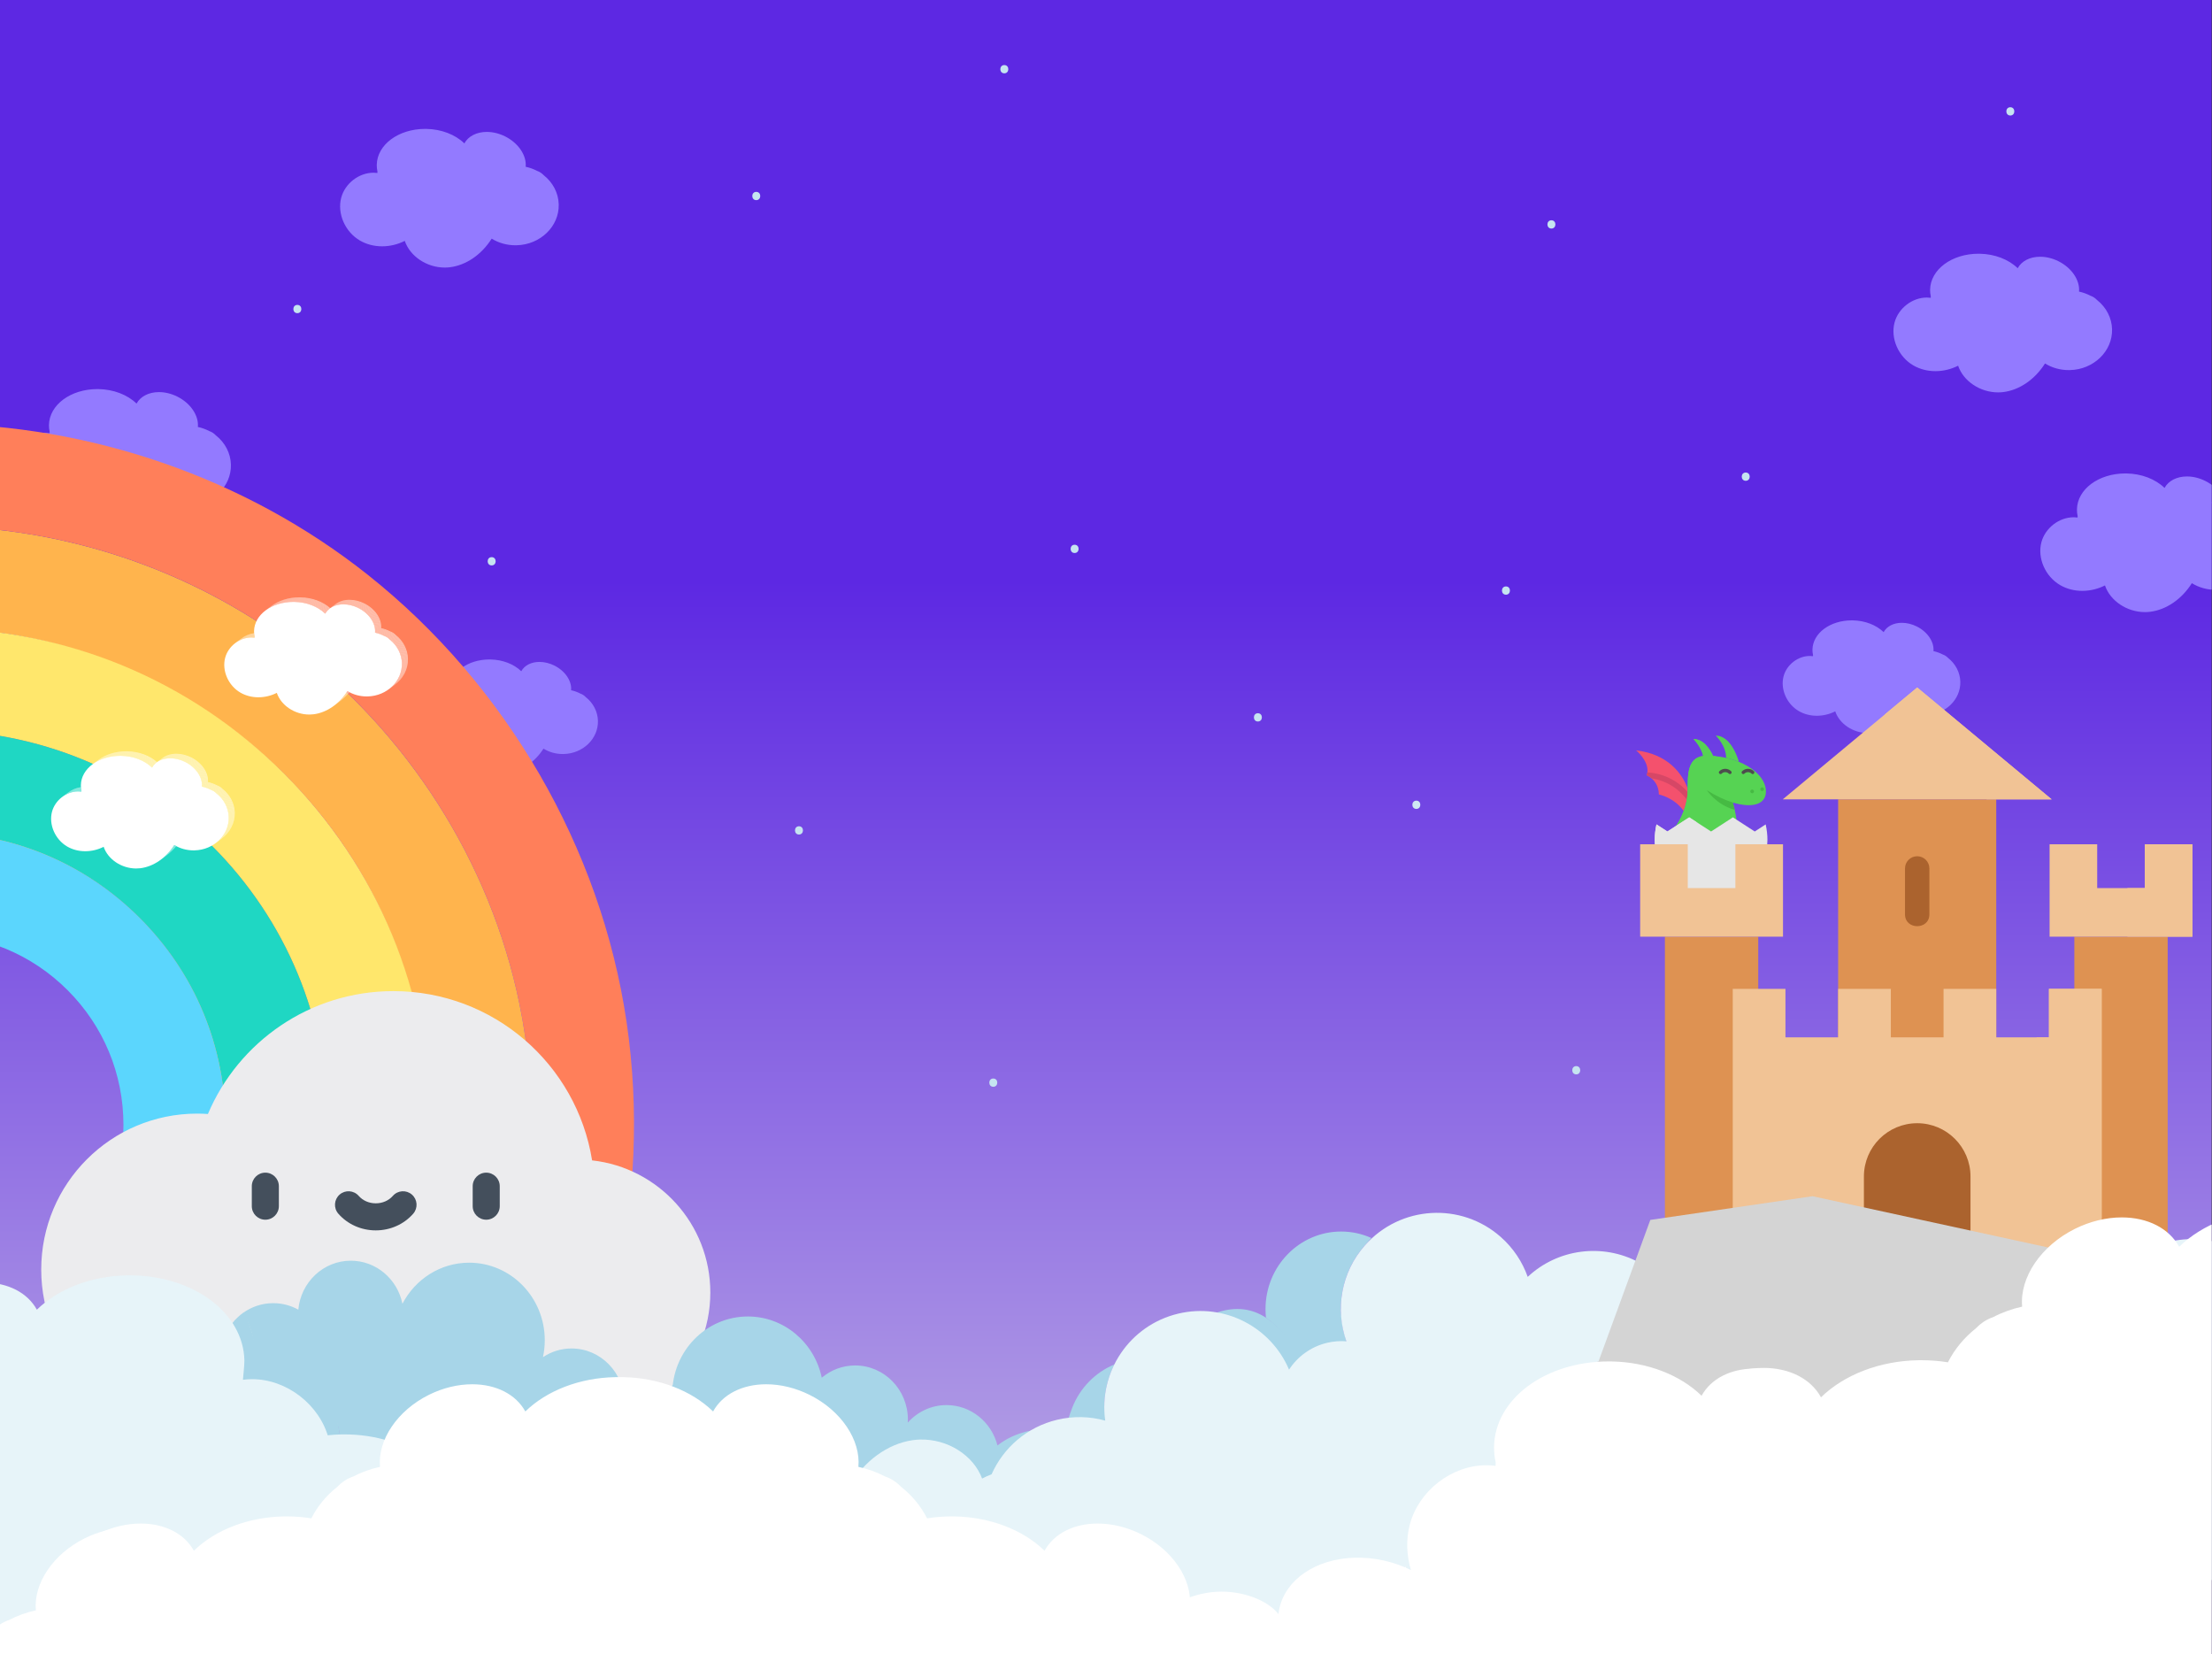 <?xml version="1.0" encoding="UTF-8" standalone="no"?><!DOCTYPE svg PUBLIC "-//W3C//DTD SVG 1.1//EN" "http://www.w3.org/Graphics/SVG/1.1/DTD/svg11.dtd"><svg width="100%" height="100%" viewBox="0 0 1605 1200" version="1.1" xmlns="http://www.w3.org/2000/svg" xmlns:xlink="http://www.w3.org/1999/xlink" xml:space="preserve" xmlns:serif="http://www.serif.com/" style="fill-rule:evenodd;clip-rule:evenodd;stroke-linejoin:round;stroke-miterlimit:2;"><rect x="0" y="0" width="1605" height="1200" fill="#333333" stroke="none"/><g id="Landing-Background" serif:id="Landing Background"><clipPath id="_clip1"><rect x="0" y="-0.772" width="1604.74" height="1200.77"/></clipPath><g clip-path="url(#_clip1)"><rect id="Background" x="-4.434" y="364.167" width="1609.66" height="841.145" style="fill:url(#_Linear2);fill-rule:nonzero;"/><rect x="-19.11" y="-8.697" width="1623.85" height="373.865" style="fill:#5d28e3;"/><g id="Clouds"><g id="Cloud"><path id="Cloud1" serif:id="Cloud" d="M366.723,560.142c-10.717,0 -20.531,-6.647 -23.623,-15.727c-4.089,2.077 -8.766,3.207 -13.354,3.207c-4.715,0 -9.225,-1.17 -13.045,-3.382c-8.798,-5.096 -13.556,-15.968 -11.067,-25.295c2.238,-8.385 10.425,-14.708 19.04,-14.708c0.765,0 1.524,0.051 2.275,0.154c0.009,-0.276 0.022,-0.556 0.041,-0.838c-0.294,-1.313 -0.429,-2.64 -0.406,-3.946c0.224,-11.888 12.763,-21.2 28.548,-21.2c0.244,0 0.491,0.003 0.737,0.007c8.816,0.168 16.996,3.322 22.354,8.536c2.334,-4.244 7.235,-6.763 13.224,-6.763c3.579,0 7.3,0.908 10.761,2.624c7.877,3.904 12.782,11.249 12.17,17.924c2.356,0.509 4.599,1.316 6.686,2.411c1.451,0.486 2.773,1.344 3.937,2.551c5.464,4.308 8.692,10.58 8.86,17.221c0.325,12.928 -10.802,23.731 -24.806,24.083c-0.236,0.006 -0.471,0.009 -0.707,0.009c-5.045,0 -9.859,-1.347 -14.015,-3.913c-5.958,9.438 -15.092,15.706 -24.685,16.871c-0.96,0.115 -1.942,0.174 -2.925,0.174Z" style="fill:#937aff;fill-rule:nonzero;"/><path id="Cloud2" serif:id="Cloud" d="M1355.24,531.774c-10.717,0 -20.531,-6.647 -23.623,-15.727c-4.088,2.077 -8.766,3.207 -13.354,3.207c-4.715,0 -9.225,-1.169 -13.044,-3.382c-8.799,-5.096 -13.556,-15.968 -11.068,-25.295c2.238,-8.385 10.425,-14.708 19.041,-14.708c0.765,0 1.524,0.051 2.274,0.154c0.009,-0.276 0.022,-0.556 0.041,-0.838c-0.294,-1.313 -0.429,-2.64 -0.406,-3.946c0.224,-11.888 12.764,-21.2 28.548,-21.2c0.244,0 0.491,0.003 0.737,0.007c8.817,0.168 16.996,3.322 22.354,8.536c2.334,-4.244 7.235,-6.763 13.224,-6.763c3.58,0 7.3,0.908 10.761,2.624c7.877,3.904 12.783,11.249 12.17,17.924c2.356,0.509 4.599,1.316 6.686,2.411c1.452,0.486 2.774,1.344 3.937,2.551c5.464,4.308 8.693,10.58 8.86,17.221c0.326,12.928 -10.802,23.731 -24.806,24.083c-0.235,0.006 -0.471,0.009 -0.706,0.009c-5.046,0 -9.86,-1.347 -14.016,-3.913c-5.957,9.438 -15.092,15.706 -24.685,16.871c-0.96,0.115 -1.942,0.174 -2.925,0.174Z" style="fill:#937aff;fill-rule:nonzero;"/><g id="Cloud3" serif:id="Cloud"><path d="M1449.86,284.663c-13.188,0 -25.268,-8.181 -29.075,-19.355c-5.031,2.555 -10.788,3.946 -16.436,3.946c-5.802,0 -11.354,-1.439 -16.054,-4.162c-10.83,-6.271 -16.685,-19.654 -13.622,-31.132c2.756,-10.321 12.831,-18.103 23.435,-18.103c0.941,0 1.876,0.064 2.799,0.189c0.011,-0.34 0.027,-0.683 0.05,-1.03c-0.36,-1.616 -0.528,-3.249 -0.498,-4.858c0.274,-14.63 15.708,-26.09 35.135,-26.09c0.302,0 0.604,0.003 0.909,0.008c10.85,0.205 20.917,4.087 27.513,10.506c2.872,-5.225 8.904,-8.324 16.276,-8.324c4.405,0 8.983,1.116 13.244,3.227c9.694,4.806 15.731,13.848 14.979,22.062c2.899,0.625 5.659,1.62 8.228,2.967c1.785,0.598 3.414,1.654 4.844,3.14c6.726,5.302 10.699,13.021 10.905,21.195c0.401,15.91 -13.294,29.207 -30.529,29.641c-0.291,0.008 -0.581,0.011 -0.87,0.011c-6.21,0 -12.135,-1.658 -17.251,-4.815c-7.331,11.615 -18.574,19.329 -30.382,20.762c-1.18,0.143 -2.39,0.215 -3.6,0.215Z" style="fill:#937aff;fill-rule:nonzero;"/></g><g id="Cloud4" serif:id="Cloud"><path d="M84.923,382.86c-13.188,0 -25.268,-8.181 -29.075,-19.355c-5.031,2.555 -10.788,3.946 -16.436,3.946c-5.802,0 -11.354,-1.439 -16.054,-4.162c-10.83,-6.271 -16.685,-19.654 -13.622,-31.132c2.756,-10.321 12.831,-18.103 23.435,-18.103c0.941,0 1.876,0.064 2.799,0.189c0.011,-0.34 0.027,-0.683 0.05,-1.03c-0.36,-1.616 -0.528,-3.249 -0.498,-4.858c0.274,-14.63 15.708,-26.09 35.135,-26.09c0.302,0 0.604,0.003 0.909,0.008c10.85,0.205 20.917,4.087 27.513,10.506c2.872,-5.225 8.904,-8.324 16.276,-8.324c4.405,0 8.983,1.116 13.244,3.227c9.694,4.806 15.731,13.848 14.979,22.062c2.899,0.625 5.659,1.62 8.228,2.967c1.785,0.598 3.414,1.654 4.844,3.14c6.726,5.302 10.699,13.021 10.905,21.195c0.401,15.91 -13.294,29.207 -30.529,29.641c-0.291,0.008 -0.581,0.011 -0.87,0.011c-6.21,0 -12.135,-1.658 -17.251,-4.815c-7.331,11.615 -18.574,19.329 -30.382,20.762c-1.18,0.143 -2.39,0.215 -3.6,0.215Z" style="fill:#937aff;fill-rule:nonzero;"/></g><g id="Cloud5" serif:id="Cloud"><path d="M322.778,194.104c-13.188,0 -25.268,-8.181 -29.075,-19.355c-5.031,2.555 -10.788,3.946 -16.436,3.946c-5.802,0 -11.354,-1.439 -16.054,-4.162c-10.83,-6.271 -16.685,-19.654 -13.622,-31.132c2.756,-10.321 12.831,-18.103 23.435,-18.103c0.941,0 1.876,0.064 2.799,0.189c0.011,-0.34 0.027,-0.683 0.05,-1.03c-0.36,-1.616 -0.528,-3.249 -0.498,-4.858c0.274,-14.63 15.708,-26.09 35.135,-26.09c0.302,0 0.604,0.003 0.909,0.008c10.85,0.205 20.917,4.087 27.513,10.506c2.872,-5.225 8.904,-8.324 16.276,-8.324c4.405,0 8.983,1.116 13.244,3.227c9.694,4.806 15.731,13.848 14.979,22.062c2.899,0.625 5.659,1.62 8.228,2.967c1.785,0.598 3.414,1.654 4.844,3.14c6.726,5.302 10.699,13.021 10.905,21.195c0.401,15.91 -13.294,29.207 -30.529,29.641c-0.291,0.008 -0.581,0.011 -0.87,0.011c-6.21,0 -12.135,-1.658 -17.251,-4.815c-7.331,11.615 -18.574,19.329 -30.382,20.762c-1.18,0.143 -2.39,0.215 -3.6,0.215Z" style="fill:#937aff;fill-rule:nonzero;"/></g><g id="Cloud6" serif:id="Cloud"><path d="M1556.41,444.055c-13.188,0 -25.268,-8.181 -29.075,-19.355c-5.031,2.555 -10.788,3.946 -16.436,3.946c-5.802,0 -11.354,-1.439 -16.054,-4.162c-10.83,-6.271 -16.685,-19.654 -13.622,-31.132c2.756,-10.321 12.831,-18.103 23.435,-18.103c0.941,0 1.876,0.064 2.799,0.189c0.011,-0.34 0.027,-0.683 0.05,-1.03c-0.36,-1.616 -0.528,-3.249 -0.498,-4.858c0.274,-14.63 15.708,-26.09 35.135,-26.09c0.302,0 0.604,0.003 0.909,0.008c10.85,0.205 20.917,4.087 27.513,10.506c2.872,-5.225 8.904,-8.324 16.276,-8.324c4.405,0 8.983,1.116 13.244,3.227c9.694,4.806 15.731,13.848 14.979,22.062c2.899,0.625 5.659,1.62 8.228,2.967c1.785,0.598 3.414,1.654 4.844,3.14c6.726,5.302 10.699,13.021 10.905,21.195c0.401,15.91 -13.294,29.207 -30.529,29.641c-0.291,0.008 -0.581,0.011 -0.87,0.011c-6.21,0 -12.135,-1.658 -17.251,-4.815c-7.331,11.615 -18.574,19.329 -30.382,20.762c-1.18,0.143 -2.39,0.215 -3.6,0.215Z" style="fill:#937aff;fill-rule:nonzero;"/></g></g><g id="Cloud7" serif:id="Cloud"><path d="M431.995,1076.54c-16.23,0 -31.092,-10.068 -35.774,-23.818c-6.191,3.145 -13.274,4.857 -20.223,4.857c-7.141,0 -13.971,-1.771 -19.754,-5.121c-13.325,-7.718 -20.529,-24.183 -16.761,-38.308c3.39,-12.697 15.787,-22.273 28.835,-22.273c1.158,0 2.308,0.077 3.444,0.233c0.014,-0.418 0.033,-0.841 0.062,-1.268c-0.445,-1.989 -0.65,-3.998 -0.614,-5.976c0.339,-18.003 19.328,-32.105 43.232,-32.105c0.37,0 0.744,0.004 1.116,0.011c13.352,0.253 25.738,5.03 33.852,12.926c3.535,-6.427 10.958,-10.241 20.027,-10.241c5.421,0 11.055,1.374 16.296,3.973c11.929,5.912 19.358,17.036 18.431,27.143c3.568,0.771 6.964,1.994 10.124,3.652c2.198,0.736 4.2,2.035 5.962,3.863c8.275,6.524 13.165,16.023 13.418,26.08c0.493,19.577 -16.358,35.937 -37.565,36.47c-0.357,0.009 -0.714,0.013 -1.071,0.013c-7.64,0 -14.93,-2.039 -21.225,-5.924c-9.021,14.291 -22.855,23.784 -37.382,25.548c-1.454,0.174 -2.941,0.265 -4.43,0.265Z" style="fill:#a7d5e8;fill-rule:nonzero;"/></g></g><g id="Rainbow-Cloud" serif:id="Rainbow Cloud"><clipPath id="_clip3"><rect x="-135.072" y="307.36" width="650.476" height="726.801"/></clipPath><g clip-path="url(#_clip3)"><path id="Orange" d="M-47.317,381.682c92.285,0.421 184.805,30.774 259.208,86.739c83.948,63.147 143.926,156.911 164.994,259.812c12.607,61.576 11.847,125.491 -2.556,187.369l-0.347,1.471l-2.6,8.615c-3.216,7.302 -3.714,9.336 -8.227,15.97c-10.136,14.899 -25.868,25.857 -43.356,30.199c-7.788,1.933 -9.868,1.695 -17.832,2.18l-76.709,0c-3.061,-0.19 -6.138,-0.191 -9.181,-0.571c-33.381,-4.174 -61.91,-33.422 -64.597,-67.639c-0.481,-6.125 -0.197,-12.286 0.845,-18.341c1.104,-6.421 3.294,-12.57 4.886,-18.88c17.962,-71.183 -2.92,-150.493 -56.679,-203.606c-52.291,-51.662 -131.685,-73.586 -204.708,-54c-2.934,0.787 -5.849,1.642 -8.747,2.551l-8.975,2.211c-3.06,0.358 -6.104,0.907 -9.181,1.074c-30.749,1.661 -61.436,-17.778 -72.856,-46.795c-2.261,-5.745 -3.794,-11.751 -4.564,-17.877c-0.384,-3.057 -0.385,-6.15 -0.577,-9.225l0,-76.883c0.543,-8.969 1.646,-17.914 4.823,-26.279c6.364,-16.753 19.015,-31.001 34.896,-39.304c7.678,-4.014 9.288,-4.524 19.023,-6.864c33.72,-8.038 68.401,-11.98 103.017,-11.927Zm-2.045,74.003c-28.811,0.081 -57.589,3.5 -85.71,10.371l0,76.883c0.647,-0.203 1.295,-0.404 1.942,-0.604c77.818,-23.796 166.13,-13.032 235.895,30.603c81.535,50.996 134.882,144.146 134.919,243.165c0.011,27.956 -4.046,55.872 -12.046,82.671l-0.38,1.259l76.709,0c23.959,-101.26 2.398,-211.534 -58.804,-295.554c-65.005,-89.239 -171.687,-146.661 -285.074,-148.733c-1.877,-0.034 -3.754,-0.051 -5.632,-0.06c-0.606,-0.001 -1.212,-0.002 -1.819,-0.001Z" style="fill:#ffb44d;"/><clipPath id="_clip4"><rect id="Red" x="-283.398" y="307.36" width="743.417" height="598.314"/></clipPath><g clip-path="url(#_clip4)"><path d="M-47.078,307.36c112.502,0.656 225.278,39.256 313.935,109.618c100.301,79.603 169.114,197.833 187.764,324.335c9.364,63.516 6.433,129.311 -7.921,191.206l-0.903,3.834c-2.923,9.682 -2.856,9.707 -6.356,19.196c-8.6,19.601 -20.314,37.884 -35.809,52.439c-24.036,22.577 -55.652,37.305 -88.624,39.743c-2.487,0.183 -4.978,0.293 -7.467,0.429l-3.363,0.199l-81.163,0c-13.303,-0.803 -26.643,-2.23 -39.406,-6.055c-51.413,-15.412 -92.983,-60.375 -103.78,-113.316c-4.845,-23.752 -3.234,-48.493 3.445,-71.935c4.86,-17.059 27.802,-34.82 26.212,-52.371c-3.253,-35.915 -23.006,-88.933 -50.559,-112.094c-34.476,-28.982 -101.897,-36.728 -145.233,-24.575c-2.225,0.624 -4.427,1.318 -6.632,2.007l-11.188,2.755l-8.994,1.636c-10.478,1.247 -21.23,17.243 -31.909,16.477c-57.763,-4.145 -111.741,-44.444 -130.645,-100.708c-4.598,-13.683 -6.888,-28.123 -7.567,-42.368l-0.157,-2.62l0,-81.459c1.073,-17.152 3.587,-34.319 9.656,-50.322c12.502,-32.96 37.074,-61.13 68.437,-77.999c21.497,-11.563 45.967,-16.604 70.378,-20.752c28.988,-4.925 58.241,-7.318 87.849,-7.3Zm-1.862,74.322c-35.823,0.108 -71.247,4.152 -106.106,13.085c-27.602,7.074 -49.266,32.283 -53.103,61.238c-0.442,3.338 -0.717,6.692 -0.927,10.051l0,76.883c0.023,0.385 0.044,0.769 0.064,1.154c0.693,14.535 4.607,28.805 13.197,40.89c14.933,21.013 41.259,34.243 66.751,31.695c2.3,-0.23 4.581,-0.601 6.879,-0.882l9.262,-2.245c76.021,-23.748 165.048,-0.949 219.604,57.791c48.148,51.841 68.212,128.812 50.379,197.855c-0.764,2.956 -1.643,5.875 -2.475,8.807c-4.14,14.716 -4.562,30.536 0.594,45.297c9.572,27.409 35.472,48.897 64.907,50.493c1.341,0.066 2.682,0.116 4.023,0.179c0.547,0.029 1.149,0.064 1.149,0.064l76.709,0c7.607,-0.453 15.173,-1.13 22.701,-3.574c19.561,-6.349 36.4,-20.837 44.706,-40.132c1.053,-2.447 2.008,-4.643 2.008,-4.643l2.6,-8.615c16.603,-70.466 15.688,-145.368 -3.381,-215.153c-28.321,-103.646 -96.122,-195.815 -187.425,-253.277c-68.601,-43.173 -149.07,-66.486 -230.493,-66.961c-0.541,0 -1.082,0 -1.623,0Zm1.397,74.004c81.453,0.472 162.319,29.701 225.74,80.759c30.487,24.544 57.034,53.996 77.936,87.161c51.051,81.004 67.764,183.381 45.834,276.427l-76.709,0c20.544,-67.956 14.824,-145.432 -17.872,-211.037c-27.56,-55.302 -72.965,-101.842 -128.141,-129.194c-63.142,-31.302 -137.928,-38.361 -205.968,-19.341c-2.798,0.782 -5.583,1.614 -8.349,2.478l0,-76.883c28.584,-6.956 57.832,-10.406 87.529,-10.37Zm-86.889,86.721c0,0 0.009,-0.002 0,0Z" style="fill:#ff7f5a;"/></g><path d="M-135.072,466.056c27.93,-6.853 56.903,-10.372 86.401,-10.372c96.277,0 186.773,37.499 254.847,105.573c68.069,68.073 105.567,158.569 105.567,254.846c0,28.635 -3.32,56.754 -9.776,83.93l-76.709,0c8.183,-26.844 12.426,-55.062 12.426,-83.93c0,-76.491 -29.781,-148.401 -83.87,-202.485c-54.084,-54.088 -125.994,-83.875 -202.485,-83.875c-29.746,0 -58.813,4.506 -86.401,13.196l0,-76.883Z" style="fill:#ffe76c;fill-rule:nonzero;"/><path d="M-135.072,542.939c27.588,-8.69 56.655,-13.196 86.401,-13.196c76.491,0 148.401,29.787 202.485,83.875c54.089,54.084 83.87,125.994 83.87,202.485c0,28.868 -4.243,57.086 -12.426,83.93l-78.814,0c11.271,-26.164 17.186,-54.59 17.186,-83.93c0,-56.704 -22.084,-110.014 -62.183,-150.118c-40.104,-40.104 -93.413,-62.183 -150.118,-62.183c-30.267,0 -59.567,6.298 -86.401,18.268l0,-79.131Z" style="fill:#1fd7c3;fill-rule:nonzero;"/><path d="M-135.072,708.173c24.442,-19.647 54.595,-30.312 86.401,-30.312c36.928,0 71.638,14.377 97.746,40.496c26.114,26.104 40.496,60.813 40.496,97.746c0,30.744 -9.96,59.95 -28.391,83.93l85.264,0c11.271,-26.169 17.186,-54.59 17.186,-83.93c0,-56.704 -22.084,-110.014 -62.183,-150.118c-40.104,-40.104 -93.413,-62.183 -150.118,-62.183c-30.267,0 -59.567,6.293 -86.401,18.268l0,86.103Z" style="fill:#5bd6fd;fill-rule:nonzero;"/><path d="M418.923,1034.16c53.285,0 96.481,-43.196 96.481,-96.481c0,-49.667 -37.533,-90.55 -85.781,-95.875c-11.141,-69.612 -71.458,-122.798 -144.212,-122.798c-60.471,0 -112.361,36.754 -134.55,89.141c-2.58,-0.174 -5.181,-0.273 -7.806,-0.273c-62.486,0 -113.141,50.654 -113.141,113.145c0,62.486 50.655,113.141 113.141,113.141l275.868,0Z" style="fill:#ececee;fill-rule:nonzero;"/><g><path d="M192.523,884.842c-5.419,0 -9.816,-4.397 -9.816,-9.816l0,-14.502c0,-5.424 4.397,-9.816 9.816,-9.816c5.42,0 9.817,4.392 9.817,9.816l0,14.502c0,5.419 -4.397,9.816 -9.817,9.816Z" style="fill:#444f5c;fill-rule:nonzero;"/><path d="M352.795,884.842c-5.424,0 -9.816,-4.397 -9.816,-9.816l0,-14.502c0,-5.424 4.392,-9.816 9.816,-9.816c5.419,0 9.816,4.392 9.816,9.816l0,14.502c0,5.419 -4.397,9.816 -9.816,9.816Z" style="fill:#444f5c;fill-rule:nonzero;"/><path d="M272.657,892.584c-10.541,0 -20.442,-4.412 -27.166,-12.104c-3.569,-4.085 -3.152,-10.288 0.928,-13.851c4.084,-3.569 10.282,-3.157 13.851,0.928c2.997,3.429 7.513,5.394 12.387,5.394c4.878,0 9.394,-1.965 12.392,-5.394c3.568,-4.085 9.766,-4.497 13.851,-0.928c4.079,3.563 4.496,9.766 0.928,13.851c-6.725,7.692 -16.631,12.104 -27.171,12.104Z" style="fill:#444f5c;fill-rule:nonzero;"/></g></g></g><g id="Rainbow"><g id="Cloud8" serif:id="Cloud"><path d="M246.501,508.854c2.5,-1.907 4.819,-4.186 6.877,-6.781c0.045,0.024 0.09,0.048 0.135,0.073c-2.105,2.58 -4.468,4.834 -7.012,6.708Zm39.801,-11.993c5.776,-4.446 9.39,-11.189 9.203,-18.638c-0.167,-6.64 -3.395,-12.913 -8.86,-17.221c-1.162,-1.207 -2.486,-2.065 -3.936,-2.549c-2.087,-1.096 -4.331,-1.904 -6.685,-2.413c0.61,-6.674 -4.294,-14.022 -12.171,-17.924c-3.461,-1.716 -7.181,-2.623 -10.76,-2.623c-3.786,0 -7.138,1.006 -9.681,2.82c2.595,-2.044 6.135,-3.186 10.168,-3.186c3.579,0 7.299,0.908 10.761,2.623c7.875,3.903 12.781,11.251 12.17,17.925c2.354,0.507 4.598,1.317 6.684,2.413c1.452,0.484 2.775,1.342 3.937,2.549c5.464,4.308 8.693,10.581 8.86,17.221c0.193,7.656 -3.63,14.566 -9.69,19.003Zm-111.419,-33.466c2.762,-2.136 6.05,-3.583 9.494,-4.052c0.007,0.1 0.016,0.202 0.025,0.302c-3.428,0.371 -6.721,1.713 -9.519,3.75Zm64.22,-21.854c-5.356,-4.788 -13.182,-7.663 -21.589,-7.82c-0.247,-0.004 -0.493,-0.007 -0.738,-0.007c-7.816,0 -14.838,2.283 -19.961,6.033c5.16,-3.965 12.381,-6.398 20.448,-6.398c0.246,0 0.491,0.003 0.739,0.007c8.404,0.157 16.232,3.032 21.588,7.82c-0.027,0.021 -0.054,0.042 -0.08,0.063c-0.138,0.099 -0.275,0.199 -0.407,0.302Z" style="fill:#fff;fill-opacity:0.52;fill-rule:nonzero;"/><path d="M246.019,509.216c2.639,-2.015 5.075,-4.442 7.216,-7.22c0.048,0.025 0.095,0.051 0.143,0.077c-2.058,2.595 -4.377,4.874 -6.877,6.781c-0.16,0.122 -0.321,0.243 -0.482,0.362Zm39.8,-11.993c5.774,-4.445 9.388,-11.188 9.2,-18.635c-0.167,-6.64 -3.396,-12.913 -8.861,-17.221c-1.162,-1.207 -2.484,-2.065 -3.936,-2.551c-2.087,-1.094 -4.33,-1.902 -6.686,-2.411c0.611,-6.674 -4.293,-14.02 -12.17,-17.924c-3.461,-1.716 -7.181,-2.623 -10.761,-2.623c-3.791,0 -7.146,1.009 -9.69,2.827c0.163,-0.128 0.327,-0.252 0.497,-0.372c2.543,-1.814 5.895,-2.82 9.681,-2.82c3.579,0 7.299,0.907 10.76,2.623c7.877,3.902 12.781,11.25 12.171,17.924c2.354,0.509 4.598,1.317 6.685,2.413c1.45,0.484 2.774,1.342 3.936,2.549c5.465,4.308 8.693,10.581 8.86,17.221c0.187,7.449 -3.427,14.192 -9.203,18.638c-0.159,0.122 -0.32,0.243 -0.483,0.362Zm-111.41,-33.472c0.157,-0.121 0.315,-0.239 0.474,-0.356c2.798,-2.037 6.091,-3.379 9.519,-3.75c0.01,0.106 0.02,0.213 0.032,0.317c-3.61,0.285 -7.091,1.655 -10.025,3.789Zm64.226,-21.827c-5.357,-4.798 -13.191,-7.679 -21.608,-7.838c-0.247,-0.004 -0.493,-0.007 -0.739,-0.007c-7.82,0 -14.843,2.286 -19.968,6.038c0.163,-0.125 0.327,-0.248 0.495,-0.37c5.123,-3.75 12.145,-6.033 19.961,-6.033c0.245,0 0.491,0.003 0.738,0.007c8.407,0.157 16.233,3.032 21.589,7.82c-0.16,0.125 -0.317,0.252 -0.468,0.383Z" style="fill:#fff;fill-opacity:0.52;fill-rule:nonzero;"/><path d="M245.537,509.576c2.779,-2.12 5.33,-4.699 7.551,-7.661c0.05,0.027 0.099,0.054 0.147,0.081c-2.141,2.778 -4.577,5.205 -7.216,7.22c-0.16,0.12 -0.32,0.241 -0.482,0.36Zm39.771,-11.969c5.787,-4.446 9.411,-11.197 9.224,-18.654c-0.167,-6.64 -3.396,-12.913 -8.86,-17.221c-1.164,-1.207 -2.487,-2.065 -3.937,-2.551c-2.087,-1.093 -4.33,-1.902 -6.684,-2.411c0.61,-6.674 -4.297,-14.02 -12.171,-17.924c-3.462,-1.716 -7.183,-2.622 -10.762,-2.622c-3.79,0 -7.144,1.009 -9.687,2.824c0.157,-0.123 0.32,-0.245 0.484,-0.363c2.544,-1.818 5.899,-2.827 9.69,-2.827c3.58,0 7.3,0.907 10.761,2.623c7.877,3.904 12.781,11.25 12.17,17.924c2.356,0.509 4.599,1.317 6.686,2.411c1.452,0.486 2.774,1.344 3.936,2.551c5.465,4.308 8.694,10.581 8.861,17.221c0.188,7.447 -3.426,14.19 -9.2,18.635c-0.169,0.131 -0.339,0.257 -0.511,0.384Zm-111.388,-33.488c0.161,-0.125 0.324,-0.247 0.489,-0.368c2.934,-2.134 6.415,-3.504 10.025,-3.789c0.013,0.111 0.026,0.221 0.04,0.332c-3.799,0.186 -7.477,1.585 -10.554,3.825Zm64.268,-21.794c-5.358,-4.82 -13.211,-7.715 -21.648,-7.875c-0.247,-0.003 -0.493,-0.005 -0.737,-0.005c-7.828,0 -14.858,2.29 -19.983,6.048c0.166,-0.127 0.331,-0.252 0.5,-0.376c5.125,-3.752 12.148,-6.038 19.968,-6.038c0.246,0 0.492,0.003 0.739,0.007c8.417,0.159 16.251,3.04 21.608,7.838c-0.153,0.129 -0.303,0.263 -0.447,0.401Z" style="fill:#fff;fill-opacity:0.52;fill-rule:nonzero;"/><path d="M245.044,509.946c2.922,-2.228 5.592,-4.962 7.892,-8.117c0.05,0.029 0.101,0.057 0.152,0.086c-2.221,2.962 -4.772,5.541 -7.551,7.661c-0.163,0.125 -0.327,0.249 -0.493,0.37Zm39.789,-11.984c5.782,-4.445 9.399,-11.191 9.212,-18.644c-0.168,-6.64 -3.396,-12.912 -8.86,-17.221c-1.162,-1.207 -2.486,-2.065 -3.937,-2.551c-2.087,-1.093 -4.33,-1.902 -6.685,-2.41c0.611,-6.675 -4.294,-14.021 -12.171,-17.925c-3.462,-1.716 -7.182,-2.622 -10.76,-2.622c-3.788,0 -7.142,1.008 -9.684,2.822c0.157,-0.124 0.318,-0.245 0.483,-0.363c2.543,-1.815 5.897,-2.824 9.687,-2.824c3.579,0 7.3,0.906 10.762,2.622c7.874,3.904 12.781,11.25 12.171,17.924c2.354,0.509 4.597,1.318 6.684,2.411c1.45,0.486 2.773,1.344 3.937,2.551c5.464,4.308 8.693,10.581 8.86,17.221c0.187,7.457 -3.437,14.208 -9.224,18.654c-0.157,0.121 -0.315,0.239 -0.475,0.355Zm-111.402,-33.478c0.162,-0.124 0.323,-0.246 0.489,-0.365c3.077,-2.24 6.755,-3.639 10.554,-3.825c0.016,0.115 0.032,0.231 0.05,0.346c-3.988,0.076 -7.87,1.498 -11.093,3.844Zm64.333,-21.737c-5.36,-4.853 -13.241,-7.771 -21.711,-7.929c-0.247,-0.006 -0.492,-0.008 -0.739,-0.008c-7.811,0 -14.829,2.281 -19.951,6.026c0.15,-0.115 0.303,-0.23 0.457,-0.343c5.125,-3.758 12.155,-6.048 19.983,-6.048c0.244,0 0.49,0.002 0.737,0.005c8.437,0.16 16.29,3.055 21.648,7.875c-0.145,0.137 -0.288,0.278 -0.424,0.422Z" style="fill:#fff;fill-opacity:0.52;fill-rule:nonzero;"/><path d="M244.567,510.304c3.057,-2.333 5.839,-5.222 8.209,-8.567c0.053,0.031 0.106,0.061 0.16,0.092c-2.3,3.155 -4.97,5.889 -7.892,8.117c-0.157,0.121 -0.317,0.24 -0.477,0.358Zm39.774,-11.973c5.784,-4.444 9.405,-11.193 9.216,-18.648c-0.167,-6.64 -3.396,-12.911 -8.86,-17.219c-1.162,-1.209 -2.485,-2.067 -3.937,-2.553c-2.087,-1.095 -4.329,-1.902 -6.684,-2.41c0.611,-6.674 -4.295,-14.021 -12.17,-17.925c-3.461,-1.716 -7.182,-2.622 -10.761,-2.622c-3.79,0 -7.144,1.008 -9.687,2.824c0.16,-0.126 0.323,-0.248 0.49,-0.367c2.542,-1.814 5.896,-2.822 9.684,-2.822c3.578,0 7.298,0.906 10.76,2.622c7.877,3.904 12.782,11.25 12.171,17.925c2.355,0.508 4.598,1.317 6.685,2.41c1.451,0.486 2.775,1.344 3.937,2.551c5.464,4.309 8.692,10.581 8.86,17.221c0.187,7.453 -3.43,14.199 -9.212,18.644c-0.162,0.125 -0.326,0.249 -0.492,0.369Zm-111.387,-33.489c0.157,-0.121 0.317,-0.24 0.477,-0.358c3.223,-2.346 7.105,-3.768 11.093,-3.844c0.019,0.122 0.039,0.243 0.059,0.364c-0.07,-0.002 -0.141,-0.002 -0.212,-0.002c-4.101,0 -8.105,1.433 -11.417,3.84Zm64.405,-21.653c-5.359,-4.9 -13.28,-7.846 -21.792,-8.006c-0.249,-0.006 -0.494,-0.008 -0.739,-0.008c-7.814,0 -14.831,2.281 -19.955,6.027c0.161,-0.123 0.324,-0.245 0.49,-0.366c5.122,-3.745 12.14,-6.026 19.951,-6.026c0.247,0 0.492,0.002 0.739,0.008c8.47,0.158 16.351,3.076 21.711,7.929c-0.139,0.144 -0.275,0.291 -0.405,0.442Z" style="fill:#fff;fill-opacity:0.52;fill-rule:nonzero;"/><path d="M244.073,510.674c3.199,-2.44 6.098,-5.49 8.538,-9.033c0.054,0.032 0.109,0.064 0.165,0.096c-2.37,3.345 -5.152,6.234 -8.209,8.567c-0.164,0.125 -0.329,0.248 -0.494,0.37Zm39.781,-11.978c5.784,-4.444 9.405,-11.193 9.216,-18.646c-0.167,-6.641 -3.396,-12.913 -8.86,-17.221c-1.162,-1.209 -2.485,-2.065 -3.935,-2.553c-2.087,-1.093 -4.331,-1.903 -6.686,-2.41c0.611,-6.674 -4.295,-14.021 -12.17,-17.925c-3.462,-1.714 -7.182,-2.622 -10.761,-2.622c-3.789,0 -7.142,1.008 -9.686,2.823c0.158,-0.125 0.32,-0.246 0.486,-0.364c2.543,-1.816 5.897,-2.824 9.687,-2.824c3.579,0 7.3,0.906 10.761,2.622c7.875,3.904 12.781,11.251 12.17,17.925c2.355,0.508 4.597,1.315 6.684,2.41c1.452,0.486 2.775,1.344 3.937,2.553c5.464,4.308 8.693,10.579 8.86,17.219c0.189,7.455 -3.432,14.204 -9.216,18.648c-0.161,0.124 -0.323,0.246 -0.487,0.365Zm-111.397,-33.481c0.163,-0.126 0.33,-0.251 0.497,-0.373c3.312,-2.407 7.316,-3.84 11.417,-3.84c0.071,0 0.142,0 0.212,0.002c0.024,0.127 0.047,0.254 0.072,0.381c-0.256,-0.012 -0.514,-0.018 -0.771,-0.018c-4.106,0 -8.114,1.437 -11.427,3.848Zm64.523,-21.563c-5.361,-4.958 -13.331,-7.944 -21.9,-8.106c-0.247,-0.004 -0.495,-0.007 -0.739,-0.007c-7.819,0 -14.842,2.286 -19.965,6.037c0.162,-0.125 0.33,-0.25 0.497,-0.374c5.124,-3.746 12.141,-6.027 19.955,-6.027c0.245,0 0.49,0.002 0.739,0.008c8.512,0.16 16.433,3.106 21.792,8.006c-0.131,0.151 -0.259,0.305 -0.379,0.463Z" style="fill:#fff;fill-opacity:0.52;fill-rule:nonzero;"/><path d="M243.6,511.029c3.333,-2.546 6.34,-5.75 8.84,-9.488c0.056,0.034 0.113,0.067 0.171,0.1c-2.44,3.543 -5.339,6.593 -8.538,9.033c-0.156,0.12 -0.315,0.239 -0.473,0.355Zm39.767,-11.968c5.784,-4.446 9.404,-11.192 9.216,-18.646c-0.167,-6.641 -3.395,-12.913 -8.86,-17.221c-1.162,-1.207 -2.486,-2.065 -3.937,-2.551c-2.087,-1.095 -4.328,-1.902 -6.684,-2.411c0.611,-6.675 -4.294,-14.022 -12.17,-17.926c-3.462,-1.714 -7.182,-2.622 -10.761,-2.622c-3.786,0 -7.138,1.007 -9.68,2.82c0.157,-0.123 0.317,-0.244 0.481,-0.362c2.544,-1.815 5.897,-2.823 9.686,-2.823c3.579,0 7.299,0.908 10.761,2.622c7.875,3.904 12.781,11.251 12.17,17.925c2.355,0.507 4.599,1.317 6.686,2.41c1.45,0.488 2.773,1.344 3.935,2.553c5.464,4.308 8.693,10.58 8.86,17.221c0.189,7.453 -3.432,14.202 -9.216,18.646c-0.16,0.124 -0.323,0.246 -0.487,0.365Zm-111.396,-33.482c0.16,-0.124 0.323,-0.246 0.486,-0.364c3.313,-2.411 7.321,-3.848 11.427,-3.848c0.257,0 0.515,0.006 0.771,0.018c0.026,0.132 0.053,0.264 0.084,0.397c0,0.001 -0.002,0.003 -0.002,0.004c-0.443,-0.035 -0.891,-0.054 -1.339,-0.054c-4.106,0 -8.114,1.436 -11.427,3.847Zm64.649,-21.443c-5.36,-5.029 -13.388,-8.062 -22.027,-8.225c-0.248,-0.004 -0.493,-0.007 -0.739,-0.007c-7.817,0 -14.838,2.285 -19.961,6.034c0.158,-0.122 0.32,-0.243 0.483,-0.362c5.123,-3.751 12.146,-6.037 19.965,-6.037c0.244,0 0.492,0.003 0.739,0.007c8.569,0.162 16.539,3.148 21.9,8.106c-0.124,0.158 -0.243,0.319 -0.36,0.484Z" style="fill:#fff;fill-opacity:0.52;fill-rule:nonzero;"/><path d="M243.1,511.405c3.477,-2.653 6.6,-6.024 9.164,-9.97c0.058,0.036 0.117,0.071 0.176,0.106c-2.5,3.738 -5.507,6.942 -8.84,9.488c-0.166,0.127 -0.333,0.252 -0.5,0.376Zm39.798,-11.992c5.774,-4.446 9.385,-11.187 9.198,-18.633c-0.166,-6.641 -3.395,-12.913 -8.859,-17.221c-1.163,-1.207 -2.485,-2.065 -3.937,-2.551c-2.087,-1.095 -4.329,-1.904 -6.685,-2.411c0.61,-6.675 -4.294,-14.021 -12.171,-17.924c-3.461,-1.716 -7.181,-2.624 -10.76,-2.624c-3.788,0 -7.14,1.007 -9.682,2.82c0.158,-0.125 0.323,-0.247 0.489,-0.365c2.542,-1.813 5.894,-2.82 9.68,-2.82c3.579,0 7.299,0.908 10.761,2.622c7.876,3.904 12.781,11.251 12.17,17.926c2.356,0.509 4.597,1.316 6.684,2.411c1.451,0.486 2.775,1.344 3.937,2.551c5.465,4.308 8.693,10.58 8.86,17.221c0.188,7.454 -3.432,14.2 -9.216,18.646c-0.154,0.12 -0.312,0.237 -0.469,0.352Zm-111.43,-33.456c0.166,-0.129 0.333,-0.254 0.503,-0.378c3.313,-2.411 7.321,-3.847 11.427,-3.847c0.448,0 0.896,0.019 1.339,0.054c-0.008,0.137 -0.016,0.273 -0.023,0.409c-0.596,-0.064 -1.198,-0.096 -1.803,-0.096c-4.113,0 -8.127,1.44 -11.443,3.858Zm64.817,-21.312c-5.361,-5.115 -13.459,-8.204 -22.18,-8.369c-0.247,-0.004 -0.493,-0.007 -0.738,-0.007c-7.813,0 -14.831,2.282 -19.953,6.029c0.157,-0.123 0.317,-0.242 0.479,-0.36c5.123,-3.749 12.144,-6.034 19.961,-6.034c0.246,0 0.491,0.003 0.739,0.007c8.639,0.163 16.667,3.196 22.027,8.225c-0.116,0.167 -0.228,0.336 -0.335,0.509Z" style="fill:#fff;fill-opacity:0.52;fill-rule:nonzero;"/><path d="M242.612,511.771c3.616,-2.76 6.851,-6.297 9.47,-10.447c0.059,0.037 0.121,0.075 0.182,0.111c-2.564,3.946 -5.687,7.317 -9.164,9.97c-0.162,0.123 -0.325,0.245 -0.488,0.366Zm39.798,-11.991c5.774,-4.446 9.388,-11.189 9.2,-18.635c-0.167,-6.641 -3.396,-12.913 -8.86,-17.221c-1.163,-1.207 -2.485,-2.065 -3.937,-2.551c-2.087,-1.095 -4.331,-1.904 -6.686,-2.411c0.613,-6.674 -4.293,-14.02 -12.17,-17.924c-3.46,-1.716 -7.181,-2.624 -10.761,-2.624c-3.788,0 -7.143,1.01 -9.686,2.825c0.026,-0.021 0.053,-0.042 0.08,-0.063c0.134,-0.105 0.272,-0.206 0.412,-0.307c2.542,-1.813 5.894,-2.82 9.682,-2.82c3.579,0 7.299,0.908 10.76,2.624c7.877,3.903 12.781,11.249 12.171,17.924c2.356,0.507 4.598,1.316 6.685,2.411c1.452,0.486 2.774,1.344 3.937,2.551c5.464,4.308 8.693,10.58 8.859,17.221c0.187,7.446 -3.424,14.187 -9.198,18.633c-0.161,0.124 -0.324,0.246 -0.488,0.367Zm-111.41,-33.472c0.154,-0.12 0.311,-0.236 0.468,-0.351c3.316,-2.418 7.33,-3.858 11.443,-3.858c0.605,0 1.207,0.032 1.803,0.096c-0.006,0.142 -0.011,0.283 -0.016,0.423c-0.75,-0.103 -1.509,-0.154 -2.274,-0.154c-4.105,0 -8.111,1.435 -11.424,3.844Zm64.972,-21.131c-5.358,-5.215 -13.537,-8.37 -22.354,-8.536c-0.247,-0.004 -0.493,-0.007 -0.737,-0.007c-7.819,0 -14.842,2.286 -19.966,6.037c0.163,-0.126 0.331,-0.251 0.499,-0.373c5.122,-3.747 12.14,-6.029 19.953,-6.029c0.245,0 0.491,0.003 0.738,0.007c8.721,0.165 16.819,3.254 22.18,8.369c-0.108,0.174 -0.213,0.352 -0.313,0.532Z" style="fill:#fff;fill-opacity:0.52;fill-rule:nonzero;"/><path d="M224.472,518.37c-10.717,0 -20.531,-6.648 -23.623,-15.728c-4.088,2.077 -8.766,3.207 -13.354,3.207c-4.715,0 -9.225,-1.169 -13.044,-3.382c-8.799,-5.096 -13.556,-15.968 -11.068,-25.295c2.238,-8.385 10.425,-14.708 19.041,-14.708c0.765,0 1.524,0.051 2.274,0.154c0.009,-0.276 0.022,-0.556 0.041,-0.838c-0.294,-1.313 -0.429,-2.639 -0.406,-3.946c0.224,-11.888 12.764,-21.2 28.548,-21.2c0.244,0 0.491,0.003 0.737,0.007c8.817,0.168 16.996,3.322 22.354,8.536c2.334,-4.244 7.235,-6.763 13.224,-6.763c3.58,0 7.3,0.908 10.761,2.624c7.877,3.904 12.783,11.25 12.17,17.924c2.356,0.509 4.599,1.316 6.686,2.411c1.452,0.486 2.774,1.344 3.937,2.551c5.464,4.308 8.693,10.58 8.86,17.221c0.326,12.928 -10.802,23.731 -24.806,24.083c-0.235,0.006 -0.471,0.009 -0.706,0.009c-5.046,0 -9.86,-1.347 -14.016,-3.913c-5.957,9.438 -15.092,15.706 -24.685,16.871c-0.96,0.115 -1.942,0.175 -2.925,0.175Z" style="fill:#fff;fill-rule:nonzero;"/></g><g id="Cloud9" serif:id="Cloud"><path d="M120.863,620.532c2.5,-1.907 4.818,-4.186 6.876,-6.78c0.045,0.023 0.09,0.048 0.136,0.073c-2.105,2.58 -4.468,4.834 -7.012,6.707Zm39.8,-11.993c5.777,-4.446 9.391,-11.188 9.203,-18.637c-0.167,-6.641 -3.394,-12.913 -8.86,-17.221c-1.162,-1.208 -2.485,-2.066 -3.935,-2.55c-2.087,-1.095 -4.331,-1.904 -6.686,-2.413c0.611,-6.674 -4.293,-14.021 -12.17,-17.923c-3.461,-1.716 -7.182,-2.624 -10.761,-2.624c-3.785,0 -7.138,1.007 -9.68,2.82c2.595,-2.043 6.135,-3.185 10.167,-3.185c3.58,0 7.3,0.908 10.761,2.622c7.876,3.904 12.781,11.251 12.17,17.925c2.355,0.508 4.599,1.318 6.685,2.413c1.451,0.484 2.775,1.342 3.937,2.55c5.464,4.307 8.692,10.58 8.86,17.221c0.193,7.655 -3.63,14.565 -9.691,19.002Zm-111.419,-33.466c2.762,-2.135 6.05,-3.582 9.494,-4.052c0.008,0.101 0.016,0.202 0.025,0.303c-3.428,0.371 -6.72,1.713 -9.519,3.749Zm64.221,-21.853c-5.357,-4.788 -13.183,-7.663 -21.589,-7.82c-0.247,-0.005 -0.493,-0.008 -0.739,-0.008c-7.815,0 -14.837,2.284 -19.961,6.033c5.16,-3.965 12.381,-6.398 20.449,-6.398c0.245,0 0.491,0.003 0.738,0.008c8.405,0.157 16.233,3.032 21.589,7.82c-0.028,0.02 -0.054,0.042 -0.08,0.062c-0.138,0.099 -0.275,0.2 -0.407,0.303Z" style="fill:#fff;fill-opacity:0.52;fill-rule:nonzero;"/><path d="M120.38,620.894c2.64,-2.014 5.076,-4.441 7.217,-7.219c0.048,0.025 0.094,0.051 0.142,0.077c-2.058,2.594 -4.376,4.873 -6.876,6.78c-0.16,0.122 -0.321,0.243 -0.483,0.362Zm39.8,-11.992c5.774,-4.445 9.388,-11.189 9.201,-18.635c-0.168,-6.641 -3.396,-12.913 -8.862,-17.221c-1.162,-1.207 -2.484,-2.066 -3.935,-2.551c-2.087,-1.094 -4.33,-1.903 -6.686,-2.412c0.611,-6.674 -4.293,-14.02 -12.17,-17.923c-3.461,-1.716 -7.182,-2.624 -10.761,-2.624c-3.791,0 -7.147,1.009 -9.69,2.827c0.162,-0.128 0.327,-0.251 0.497,-0.372c2.542,-1.813 5.895,-2.82 9.68,-2.82c3.579,0 7.3,0.908 10.761,2.624c7.877,3.902 12.781,11.249 12.17,17.923c2.355,0.509 4.599,1.318 6.686,2.413c1.45,0.484 2.773,1.342 3.935,2.55c5.466,4.308 8.693,10.58 8.86,17.221c0.188,7.449 -3.426,14.191 -9.203,18.637c-0.158,0.123 -0.32,0.243 -0.483,0.363Zm-111.41,-33.473c0.157,-0.12 0.316,-0.238 0.474,-0.356c2.799,-2.036 6.091,-3.378 9.519,-3.749c0.01,0.106 0.021,0.212 0.032,0.317c-3.61,0.285 -7.09,1.655 -10.025,3.788Zm64.226,-21.827c-5.356,-4.798 -13.191,-7.679 -21.607,-7.837c-0.247,-0.005 -0.493,-0.008 -0.739,-0.008c-7.82,0 -14.843,2.287 -19.968,6.039c0.163,-0.125 0.327,-0.249 0.494,-0.371c5.124,-3.749 12.146,-6.033 19.961,-6.033c0.246,0 0.492,0.003 0.739,0.008c8.406,0.157 16.232,3.032 21.589,7.82c-0.16,0.125 -0.317,0.251 -0.469,0.382Z" style="fill:#fff;fill-opacity:0.52;fill-rule:nonzero;"/><path d="M119.899,621.255c2.779,-2.121 5.33,-4.699 7.551,-7.662c0.049,0.028 0.099,0.054 0.147,0.082c-2.141,2.778 -4.577,5.205 -7.217,7.219c-0.16,0.121 -0.32,0.242 -0.481,0.361Zm39.771,-11.969c5.787,-4.446 9.411,-11.198 9.223,-18.654c-0.167,-6.641 -3.395,-12.913 -8.86,-17.221c-1.163,-1.207 -2.486,-2.065 -3.937,-2.551c-2.087,-1.094 -4.329,-1.903 -6.684,-2.412c0.611,-6.674 -4.296,-14.02 -12.17,-17.923c-3.463,-1.716 -7.183,-2.622 -10.762,-2.622c-3.79,0 -7.144,1.009 -9.688,2.824c0.157,-0.124 0.32,-0.246 0.485,-0.364c2.543,-1.818 5.899,-2.827 9.69,-2.827c3.579,0 7.3,0.908 10.761,2.624c7.877,3.903 12.781,11.249 12.17,17.923c2.356,0.509 4.599,1.318 6.686,2.412c1.451,0.485 2.773,1.344 3.935,2.551c5.466,4.308 8.694,10.58 8.862,17.221c0.187,7.446 -3.427,14.19 -9.201,18.635c-0.168,0.13 -0.339,0.257 -0.51,0.384Zm-111.388,-33.489c0.161,-0.125 0.324,-0.247 0.488,-0.368c2.935,-2.133 6.415,-3.503 10.025,-3.788c0.013,0.11 0.026,0.221 0.041,0.331c-3.799,0.186 -7.477,1.586 -10.554,3.825Zm64.268,-21.793c-5.358,-4.82 -13.212,-7.716 -21.648,-7.876c-0.248,-0.003 -0.493,-0.004 -0.738,-0.004c-7.827,0 -14.857,2.289 -19.983,6.047c0.166,-0.126 0.332,-0.251 0.501,-0.375c5.125,-3.752 12.148,-6.039 19.968,-6.039c0.246,0 0.492,0.003 0.739,0.008c8.416,0.158 16.251,3.039 21.607,7.837c-0.152,0.13 -0.302,0.263 -0.446,0.402Z" style="fill:#fff;fill-opacity:0.52;fill-rule:nonzero;"/><path d="M119.406,621.624c2.922,-2.228 5.592,-4.962 7.891,-8.116c0.051,0.029 0.102,0.056 0.153,0.085c-2.221,2.963 -4.772,5.541 -7.551,7.662c-0.163,0.125 -0.327,0.249 -0.493,0.369Zm39.788,-11.984c5.783,-4.444 9.4,-11.191 9.212,-18.643c-0.167,-6.641 -3.396,-12.912 -8.86,-17.221c-1.162,-1.207 -2.485,-2.065 -3.937,-2.551c-2.087,-1.094 -4.329,-1.903 -6.684,-2.41c0.611,-6.676 -4.295,-14.022 -12.172,-17.925c-3.461,-1.716 -7.181,-2.622 -10.759,-2.622c-3.789,0 -7.142,1.007 -9.685,2.821c0.158,-0.123 0.319,-0.244 0.483,-0.362c2.544,-1.815 5.898,-2.824 9.688,-2.824c3.579,0 7.299,0.906 10.762,2.622c7.874,3.903 12.781,11.249 12.17,17.923c2.355,0.509 4.597,1.318 6.684,2.412c1.451,0.486 2.774,1.344 3.937,2.551c5.465,4.308 8.693,10.58 8.86,17.221c0.188,7.456 -3.436,14.208 -9.223,18.654c-0.157,0.12 -0.316,0.238 -0.476,0.354Zm-111.401,-33.478c0.161,-0.123 0.323,-0.245 0.489,-0.365c3.077,-2.239 6.755,-3.639 10.554,-3.825c0.016,0.115 0.032,0.232 0.049,0.347c-3.988,0.075 -7.869,1.497 -11.092,3.843Zm64.332,-21.737c-5.359,-4.853 -13.24,-7.77 -21.711,-7.929c-0.247,-0.006 -0.491,-0.007 -0.738,-0.007c-7.812,0 -14.829,2.28 -19.951,6.025c0.149,-0.115 0.302,-0.229 0.456,-0.343c5.126,-3.758 12.156,-6.047 19.983,-6.047c0.245,0 0.49,0.001 0.738,0.004c8.436,0.16 16.29,3.056 21.648,7.876c-0.146,0.136 -0.288,0.277 -0.425,0.421Z" style="fill:#fff;fill-opacity:0.52;fill-rule:nonzero;"/><path d="M118.929,621.982c3.057,-2.333 5.839,-5.221 8.208,-8.566c0.054,0.031 0.106,0.061 0.16,0.092c-2.299,3.154 -4.969,5.888 -7.891,8.116c-0.157,0.121 -0.317,0.24 -0.477,0.358Zm39.774,-11.972c5.784,-4.445 9.405,-11.193 9.216,-18.648c-0.167,-6.641 -3.396,-12.912 -8.86,-17.22c-1.162,-1.208 -2.485,-2.066 -3.937,-2.552c-2.087,-1.095 -4.33,-1.902 -6.684,-2.41c0.611,-6.674 -4.295,-14.022 -12.17,-17.925c-3.462,-1.716 -7.182,-2.622 -10.761,-2.622c-3.79,0 -7.144,1.008 -9.688,2.824c0.16,-0.126 0.323,-0.249 0.49,-0.368c2.543,-1.814 5.896,-2.821 9.685,-2.821c3.578,0 7.298,0.906 10.759,2.622c7.877,3.903 12.783,11.249 12.172,17.925c2.355,0.507 4.597,1.316 6.684,2.41c1.452,0.486 2.775,1.344 3.937,2.551c5.464,4.309 8.693,10.58 8.86,17.221c0.188,7.452 -3.429,14.199 -9.212,18.643c-0.161,0.126 -0.325,0.249 -0.491,0.37Zm-111.387,-33.49c0.157,-0.121 0.317,-0.24 0.477,-0.358c3.223,-2.346 7.104,-3.768 11.092,-3.843c0.019,0.122 0.04,0.242 0.06,0.363c-0.07,-0.001 -0.141,-0.001 -0.212,-0.001c-4.102,0 -8.106,1.432 -11.417,3.839Zm64.405,-21.652c-5.359,-4.9 -13.28,-7.847 -21.792,-8.007c-0.249,-0.006 -0.495,-0.007 -0.739,-0.007c-7.814,0 -14.832,2.28 -19.955,6.027c0.161,-0.124 0.324,-0.246 0.49,-0.367c5.122,-3.745 12.139,-6.025 19.951,-6.025c0.247,0 0.491,0.001 0.738,0.007c8.471,0.159 16.352,3.076 21.711,7.929c-0.138,0.144 -0.275,0.291 -0.404,0.443Z" style="fill:#fff;fill-opacity:0.52;fill-rule:nonzero;"/><path d="M118.434,622.353c3.2,-2.44 6.098,-5.49 8.539,-9.033c0.054,0.032 0.109,0.064 0.164,0.096c-2.369,3.345 -5.151,6.233 -8.208,8.566c-0.165,0.125 -0.329,0.249 -0.495,0.371Zm39.782,-11.978c5.784,-4.445 9.405,-11.193 9.216,-18.647c-0.167,-6.64 -3.396,-12.913 -8.86,-17.221c-1.162,-1.208 -2.486,-2.065 -3.936,-2.552c-2.087,-1.094 -4.331,-1.904 -6.685,-2.41c0.61,-6.674 -4.295,-14.022 -12.171,-17.925c-3.461,-1.715 -7.181,-2.622 -10.76,-2.622c-3.789,0 -7.143,1.008 -9.686,2.823c0.158,-0.125 0.32,-0.246 0.485,-0.364c2.544,-1.816 5.898,-2.824 9.688,-2.824c3.579,0 7.299,0.906 10.761,2.622c7.875,3.903 12.781,11.251 12.17,17.925c2.354,0.508 4.597,1.315 6.684,2.41c1.452,0.486 2.775,1.344 3.937,2.552c5.464,4.308 8.693,10.579 8.86,17.22c0.189,7.455 -3.432,14.203 -9.216,18.648c-0.162,0.123 -0.323,0.246 -0.487,0.365Zm-111.398,-33.481c0.163,-0.127 0.331,-0.252 0.498,-0.374c3.311,-2.407 7.315,-3.839 11.417,-3.839c0.071,0 0.142,0 0.212,0.001c0.023,0.128 0.046,0.255 0.071,0.381c-0.256,-0.012 -0.513,-0.017 -0.771,-0.017c-4.105,0 -8.114,1.437 -11.427,3.848Zm64.523,-21.564c-5.36,-4.958 -13.33,-7.944 -21.9,-8.105c-0.247,-0.004 -0.494,-0.007 -0.738,-0.007c-7.819,0 -14.842,2.286 -19.966,6.037c0.163,-0.125 0.33,-0.25 0.498,-0.374c5.123,-3.747 12.141,-6.027 19.955,-6.027c0.244,0 0.49,0.001 0.739,0.007c8.512,0.16 16.433,3.107 21.792,8.007c-0.131,0.151 -0.259,0.305 -0.38,0.462Z" style="fill:#fff;fill-opacity:0.52;fill-rule:nonzero;"/><path d="M117.962,622.708c3.333,-2.547 6.339,-5.751 8.839,-9.488c0.057,0.033 0.114,0.066 0.172,0.1c-2.441,3.543 -5.339,6.593 -8.539,9.033c-0.155,0.119 -0.314,0.239 -0.472,0.355Zm39.766,-11.968c5.784,-4.446 9.404,-11.193 9.217,-18.646c-0.168,-6.641 -3.395,-12.914 -8.86,-17.222c-1.162,-1.207 -2.486,-2.065 -3.937,-2.551c-2.087,-1.095 -4.329,-1.902 -6.685,-2.411c0.611,-6.674 -4.293,-14.022 -12.17,-17.925c-3.461,-1.715 -7.181,-2.622 -10.761,-2.622c-3.785,0 -7.138,1.006 -9.68,2.82c0.157,-0.124 0.317,-0.244 0.482,-0.362c2.543,-1.815 5.897,-2.823 9.686,-2.823c3.579,0 7.299,0.907 10.76,2.622c7.876,3.903 12.781,11.251 12.171,17.925c2.354,0.506 4.598,1.316 6.685,2.41c1.45,0.487 2.774,1.344 3.936,2.552c5.464,4.308 8.693,10.581 8.86,17.221c0.189,7.454 -3.432,14.202 -9.216,18.647c-0.16,0.123 -0.323,0.246 -0.488,0.365Zm-111.395,-33.482c0.16,-0.124 0.323,-0.246 0.485,-0.364c3.313,-2.411 7.322,-3.848 11.427,-3.848c0.258,0 0.515,0.005 0.771,0.017c0.026,0.132 0.054,0.265 0.085,0.397c0,0.002 -0.002,0.003 -0.002,0.005c-0.443,-0.035 -0.891,-0.054 -1.339,-0.054c-4.106,0 -8.114,1.435 -11.427,3.847Zm64.649,-21.444c-5.361,-5.029 -13.389,-8.061 -22.028,-8.224c-0.247,-0.004 -0.493,-0.007 -0.739,-0.007c-7.817,0 -14.837,2.284 -19.961,6.034c0.159,-0.122 0.32,-0.243 0.483,-0.362c5.124,-3.751 12.147,-6.037 19.966,-6.037c0.244,0 0.491,0.003 0.738,0.007c8.57,0.161 16.54,3.147 21.9,8.105c-0.123,0.159 -0.243,0.32 -0.359,0.484Z" style="fill:#fff;fill-opacity:0.52;fill-rule:nonzero;"/><path d="M117.461,623.083c3.478,-2.653 6.6,-6.024 9.164,-9.97c0.058,0.037 0.118,0.072 0.176,0.107c-2.5,3.737 -5.506,6.941 -8.839,9.488c-0.166,0.126 -0.333,0.251 -0.501,0.375Zm39.799,-11.991c5.774,-4.446 9.385,-11.187 9.197,-18.633c-0.165,-6.641 -3.394,-12.914 -8.858,-17.222c-1.164,-1.207 -2.486,-2.065 -3.937,-2.551c-2.087,-1.095 -4.33,-1.903 -6.686,-2.411c0.611,-6.674 -4.293,-14.02 -12.17,-17.923c-3.461,-1.717 -7.182,-2.624 -10.761,-2.624c-3.787,0 -7.139,1.006 -9.681,2.82c0.158,-0.125 0.322,-0.247 0.488,-0.365c2.542,-1.814 5.895,-2.82 9.68,-2.82c3.58,0 7.3,0.907 10.761,2.622c7.877,3.903 12.781,11.251 12.17,17.925c2.356,0.509 4.598,1.316 6.685,2.411c1.451,0.486 2.775,1.344 3.937,2.551c5.465,4.308 8.692,10.581 8.86,17.222c0.187,7.453 -3.433,14.2 -9.217,18.646c-0.154,0.119 -0.311,0.237 -0.468,0.352Zm-111.431,-33.456c0.166,-0.13 0.334,-0.255 0.504,-0.378c3.313,-2.412 7.321,-3.847 11.427,-3.847c0.448,0 0.896,0.019 1.339,0.054c-0.009,0.136 -0.016,0.273 -0.023,0.408c-0.596,-0.064 -1.199,-0.096 -1.804,-0.096c-4.113,0 -8.127,1.44 -11.443,3.859Zm64.817,-21.313c-5.361,-5.115 -13.459,-8.204 -22.179,-8.368c-0.247,-0.004 -0.493,-0.007 -0.739,-0.007c-7.813,0 -14.83,2.282 -19.952,6.028c0.157,-0.122 0.317,-0.241 0.478,-0.359c5.124,-3.75 12.144,-6.034 19.961,-6.034c0.246,0 0.492,0.003 0.739,0.007c8.639,0.163 16.667,3.195 22.028,8.224c-0.116,0.168 -0.228,0.336 -0.336,0.509Z" style="fill:#fff;fill-opacity:0.52;fill-rule:nonzero;"/><path d="M116.974,623.45c3.616,-2.761 6.85,-6.298 9.469,-10.447c0.06,0.036 0.121,0.074 0.182,0.11c-2.564,3.946 -5.686,7.317 -9.164,9.97c-0.161,0.124 -0.324,0.246 -0.487,0.367Zm39.797,-11.992c5.774,-4.446 9.388,-11.188 9.201,-18.634c-0.168,-6.641 -3.396,-12.914 -8.86,-17.222c-1.164,-1.207 -2.486,-2.065 -3.937,-2.551c-2.087,-1.095 -4.331,-1.903 -6.686,-2.411c0.612,-6.674 -4.293,-14.02 -12.17,-17.923c-3.46,-1.717 -7.182,-2.624 -10.761,-2.624c-3.789,0 -7.144,1.009 -9.686,2.824c0.026,-0.02 0.052,-0.042 0.08,-0.062c0.134,-0.105 0.272,-0.207 0.412,-0.307c2.542,-1.814 5.894,-2.82 9.681,-2.82c3.579,0 7.3,0.907 10.761,2.624c7.877,3.903 12.781,11.249 12.17,17.923c2.356,0.508 4.599,1.316 6.686,2.411c1.451,0.486 2.773,1.344 3.937,2.551c5.464,4.308 8.693,10.581 8.858,17.222c0.188,7.446 -3.423,14.187 -9.197,18.633c-0.161,0.124 -0.324,0.246 -0.489,0.366Zm-111.41,-33.472c0.154,-0.119 0.311,-0.235 0.468,-0.35c3.316,-2.419 7.33,-3.859 11.443,-3.859c0.605,0 1.208,0.032 1.804,0.096c-0.006,0.143 -0.012,0.284 -0.016,0.423c-0.751,-0.103 -1.51,-0.154 -2.275,-0.154c-4.104,0 -8.111,1.436 -11.424,3.844Zm64.972,-21.13c-5.357,-5.216 -13.537,-8.37 -22.353,-8.536c-0.247,-0.004 -0.493,-0.007 -0.737,-0.007c-7.819,0 -14.842,2.286 -19.966,6.037c0.163,-0.127 0.33,-0.252 0.499,-0.374c5.122,-3.746 12.139,-6.028 19.952,-6.028c0.246,0 0.492,0.003 0.739,0.007c8.72,0.164 16.818,3.253 22.179,8.368c-0.107,0.175 -0.212,0.352 -0.313,0.533Z" style="fill:#fff;fill-opacity:0.52;fill-rule:nonzero;"/><path d="M98.834,630.048c-10.717,0 -20.531,-6.648 -23.623,-15.727c-4.089,2.076 -8.766,3.206 -13.354,3.206c-4.715,0 -9.225,-1.169 -13.045,-3.381c-8.799,-5.096 -13.556,-15.969 -11.067,-25.296c2.238,-8.384 10.425,-14.708 19.04,-14.708c0.765,0 1.524,0.051 2.275,0.154c0.009,-0.276 0.022,-0.555 0.041,-0.837c-0.294,-1.314 -0.429,-2.64 -0.406,-3.946c0.224,-11.888 12.763,-21.2 28.548,-21.2c0.244,0 0.491,0.003 0.737,0.007c8.816,0.167 16.996,3.322 22.353,8.536c2.335,-4.244 7.236,-6.763 13.225,-6.763c3.579,0 7.299,0.907 10.761,2.624c7.877,3.903 12.782,11.249 12.17,17.923c2.356,0.509 4.599,1.316 6.686,2.411c1.451,0.486 2.773,1.344 3.937,2.551c5.464,4.308 8.692,10.581 8.86,17.222c0.325,12.927 -10.802,23.73 -24.806,24.082c-0.236,0.006 -0.471,0.009 -0.707,0.009c-5.045,0 -9.859,-1.347 -14.016,-3.912c-5.957,9.437 -15.091,15.706 -24.684,16.871c-0.96,0.114 -1.942,0.174 -2.925,0.174Z" style="fill:#fff;fill-rule:nonzero;"/></g></g><g id="Stars"><path d="M1143.7,779.408c-3.86,0 -3.86,-6 0,-6c3.87,0 3.86,6 0,6Z" style="fill:#c5e4f0;fill-rule:nonzero;"/><path d="M912.71,523.416c-3.867,0 -3.86,-6 0,-6c3.867,0 3.861,6 0,6Z" style="fill:#c5e4f0;fill-rule:nonzero;"/><path d="M1092.7,431.426c-3.87,0 -3.86,-6 0,-6c3.87,0 3.86,6 0,6Z" style="fill:#c5e4f0;fill-rule:nonzero;"/><path d="M720.721,788.408c-3.867,0 -3.86,-6 0,-6c3.867,0 3.862,6 0,6Z" style="fill:#c5e4f0;fill-rule:nonzero;"/><path d="M579.729,605.417c-3.868,0 -3.861,-6 0,-6c3.866,0 3.86,6 0,6Z" style="fill:#c5e4f0;fill-rule:nonzero;"/><path d="M481.72,1026.45c-3.867,0 -3.86,-6 0,-6c3.867,0 3.861,6 0,6Z" style="fill:#cfe9f3;fill-rule:nonzero;"/><path d="M779.723,401.183c-3.86,0 -3.86,-6 0,-6c3.87,0 3.86,6 0,6Z" style="fill:#c5e4f0;fill-rule:nonzero;"/><path d="M548.736,145.191c-3.867,0 -3.86,-6 0,-6c3.867,0 3.861,6 0,6Z" style="fill:#c5e4f0;fill-rule:nonzero;"/><path d="M728.723,53.201c-3.87,0 -3.86,-6 0,-6c3.87,0 3.86,6 0,6Z" style="fill:#c5e4f0;fill-rule:nonzero;"/><path d="M356.747,410.183c-3.867,0 -3.86,-6 0,-6c3.867,0 3.862,6 0,6Z" style="fill:#c5e4f0;fill-rule:nonzero;"/><path d="M215.755,227.192c-3.868,0 -3.861,-6 0,-6c3.866,0 3.86,6 0,6Z" style="fill:#c5e4f0;fill-rule:nonzero;"/><path d="M1458.67,83.798c-3.867,0 -3.86,-6 0,-6c3.867,0 3.861,6 0,6Z" style="fill:#c5e4f0;fill-rule:nonzero;"/><path d="M1266.68,348.79c-3.867,0 -3.86,-6 0,-6c3.867,0 3.862,6 0,6Z" style="fill:#c5e4f0;fill-rule:nonzero;"/><path d="M1125.69,165.799c-3.868,0 -3.861,-6 0,-6c3.866,0 3.86,6 0,6Z" style="fill:#c5e4f0;fill-rule:nonzero;"/><path d="M1027.68,586.828c-3.867,0 -3.86,-6 0,-6c3.867,0 3.861,6 0,6Z" style="fill:#cfe9f3;fill-rule:nonzero;"/></g><g id="Lower-Back-Clouds" serif:id="Lower Back Clouds"><path d="M168.626,959.806c1.742,-2.47 5.934,-6.189 7.63,-7.3c2.101,-0.561 12.657,25.825 8.744,39.091c39.954,-3.179 57.448,18.394 61.837,50.545c-2.231,0.365 -4.822,0.926 -6.803,1.387c-0.715,0.167 -1.474,0.397 -1.474,0.397c0,0 -29.766,-46.451 -63.304,-42.563c0,0 0.631,-27.494 -6.63,-41.557Z" style="fill:#a7d5e8;"/><path d="M545.153,1103.59c-2.706,-0.91 -5.476,-1.66 -8.301,-2.27c1.781,-19.47 -12.523,-40.89 -35.49,-52.27c-10.093,-5.01 -20.942,-7.65 -31.378,-7.65c-15.73,0 -28.885,5.961 -36.315,16.18c-0.075,0.11 -0.149,0.21 -0.223,0.31c-0.049,0.07 -0.098,0.14 -0.146,0.211c-0.027,0.039 -0.054,0.069 -0.081,0.109c-0.053,0.08 -0.107,0.151 -0.16,0.23c-0.01,0.01 -0.019,0.02 -0.029,0.041c-0.007,0.01 -0.014,0.019 -0.021,0.029c-0.029,0.04 -0.059,0.081 -0.087,0.12c-0.013,0.02 -0.025,0.03 -0.037,0.05c-0.017,0.02 -0.034,0.051 -0.051,0.07c-0.002,0 -0.005,0.01 -0.007,0.01c-0.013,0.02 -0.026,0.04 -0.039,0.06c-0.024,0.031 -0.047,0.06 -0.071,0.09c-0.037,0.061 -0.075,0.11 -0.112,0.16c-0.014,0.021 -0.029,0.041 -0.043,0.06c-0.024,0.04 -0.047,0.07 -0.071,0.101c-0.032,0.039 -0.064,0.089 -0.095,0.13c-0.009,0.019 -0.019,0.029 -0.028,0.039c-0.019,0.03 -0.037,0.06 -0.056,0.081c-0.033,0.049 -0.066,0.089 -0.098,0.139c-0.025,0.03 -0.05,0.07 -0.075,0.101c-0.035,0.049 -0.07,0.099 -0.105,0.149c-0.036,0.05 -0.073,0.101 -0.109,0.15c-0.011,0.02 -0.022,0.03 -0.032,0.05c-0.006,0.01 -0.011,0.01 -0.016,0.021c-0.028,0.039 -0.057,0.079 -0.085,0.119c-0.038,0.05 -0.077,0.11 -0.115,0.16c-0.03,0.04 -0.061,0.09 -0.091,0.13c-0.011,0.01 -0.021,0.03 -0.031,0.04c-0.019,0.03 -0.036,0.051 -0.054,0.08c-0.047,0.06 -0.094,0.13 -0.14,0.19c-0.011,0.02 -0.022,0.031 -0.033,0.051c-0.018,0.019 -0.035,0.049 -0.053,0.069c-0.006,0.01 -0.013,0.02 -0.019,0.03c-15.63,-15.109 -39.403,-24.25 -65.018,-24.73c-0.722,-0.01 -1.439,-0.02 -2.154,-0.02c-0.262,0 -0.52,0.01 -0.78,0.01c-0.261,0 -0.519,-0.01 -0.781,-0.01c-0.715,0 -1.432,0.01 -2.154,0.02c-25.356,0.48 -48.908,9.44 -64.543,24.27c-0.362,-0.05 -0.723,-0.11 -1.088,-0.159c-6.968,-11.911 -21.022,-18.941 -38.115,-18.941c-3.235,0 -6.511,0.25 -9.789,0.75c-0.317,-2.28 -0.77,-4.55 -1.368,-6.79c-6.529,-24.451 -30.398,-42.891 -55.522,-42.891c-2.23,0 -4.446,0.152 -6.631,0.449c-0.027,-0.805 -0.064,-1.618 -0.118,-2.441c0.852,-3.828 1.249,-7.697 1.18,-11.509c-0.179,-9.522 -3.068,-18.476 -8.119,-26.458c6.222,-4.493 13.809,-7.131 21.997,-7.131c6.591,0 12.789,1.711 18.203,4.72c1.828,-19.931 18.165,-35.529 38.073,-35.529c18.458,0 33.861,13.413 37.46,31.256c9.233,-17.736 27.448,-29.808 48.418,-29.808c30.304,0 54.867,25.198 54.867,56.287c0,4.207 -0.465,8.301 -1.317,12.243c5.979,-3.969 13.091,-6.301 20.746,-6.301c21.129,0 38.258,17.572 38.258,39.253c0,1.37 -0.07,2.72 -0.203,4.05c6.5,-5.24 14.674,-8.384 23.582,-8.384c4.028,0 7.907,0.647 11.552,1.834c-0.075,-1.217 -0.127,-2.434 -0.127,-3.667c0,-31.089 24.564,-56.288 54.866,-56.288c26.33,0 48.318,19.03 53.633,44.411c6.597,-5.55 15.035,-8.884 24.236,-8.884c21.128,0 38.257,17.571 38.257,39.248c0,0.75 -0.068,1.49 -0.109,2.23c6.992,-7.8 16.992,-12.73 28.14,-12.73c17.769,0 32.666,12.45 36.968,29.3c5.44,-4.24 11.672,-7.45 18.43,-9.37c11.574,-3.689 10.923,1.587 5.258,4.991c-0.341,0.205 -0.526,0.6 -0.785,0.899c-0.259,0.29 -0.515,0.581 -0.769,0.88c-0.267,0.3 -0.531,0.6 -0.793,0.9c-0.261,0.29 -0.521,0.59 -0.777,0.89c-0.266,0.301 -0.53,0.6 -0.791,0.9c-0.263,0.3 -0.525,0.6 -0.783,0.901c-0.267,0.299 -0.533,0.599 -0.795,0.909c-0.256,0.28 -0.512,0.581 -0.763,0.87c-3.191,3.581 -15.523,14.781 -17.913,18.931c-1.067,0.49 -10.107,4.06 -11.134,4.61c-10.534,-11.249 -18.361,-22.078 -34.389,-28.379c-0.407,-0.16 -4.657,-0.83 -5.096,-0.82c-1.843,0.05 -3.475,-0.841 -5.265,-0.571c-13.988,2.081 -24.983,7.031 -35.235,18.94c-0.261,0.29 -0.986,-0.691 -1.243,-0.402c-0.263,0.3 -0.688,0.202 -0.947,0.502c-0.266,0.301 0.372,1.08 0.11,1.38c-0.262,0.3 -0.191,3.131 -1.023,0.235c-0.107,-0.374 -0.271,0.753 -0.526,1.044c-0.267,0.299 -0.941,-0.292 -1.204,0.008c-0.258,0.29 -0.267,0.17 -0.522,0.47c-0.27,0.3 0.119,1.348 -1.048,0.019c-0.926,-1.056 -2.332,0.573 -3.215,1.683c-7.261,-3.97 -15.453,-6.04 -23.974,-6.04c-0.476,0 -0.952,0.01 -1.43,0.02c-0.442,0.01 -0.882,0.03 -1.325,0.05c-14.283,0.75 -26.811,7.26 -35.062,16.94c-0.264,0.29 -0.524,0.59 -0.779,0.89c-0.266,0.29 -0.526,0.59 -0.784,0.89c-0.267,0.3 -0.53,0.6 -0.79,0.9c-0.262,0.3 -0.521,0.59 -0.775,0.89c-0.266,0.3 -0.53,0.6 -0.787,0.9c-0.263,0.29 -0.522,0.59 -0.777,0.89c-0.265,0.29 -0.526,0.59 -0.782,0.89c-0.268,0.3 -0.533,0.6 -0.793,0.91c-4.275,4.76 -7.49,10.34 -9.327,16.42Zm-63.433,-83.14c-3.86,0 -3.867,6 0,6c3.861,0 3.867,-6 0,-6Z" style="fill:#a7d5e8;fill-rule:nonzero;"/><path d="M778.057,1021.09c5.58,-14.188 16.633,-25.511 30.477,-31.209c-4.699,9.466 -7.277,20.031 -7.276,30.949c0,0.01 2.113,15.02 2.113,15.03c-3.58,-0.57 -24.248,14.352 -27.237,14.193c-0.117,-0.006 -7.507,-4.991 1.923,-28.963Z" style="fill:#a7d5e8;fill-rule:nonzero;"/><g><path d="M942.162,985.09c-5.153,-11.93 -13.42,-21.887 -23.575,-29.115c-0.224,-2.059 -0.351,-4.147 -0.351,-6.267c0,-31.089 24.562,-56.289 54.866,-56.289c7.805,0 15.231,1.673 21.952,4.687c-0.2,0.231 -0.4,0.46 -0.6,0.693c-0.02,0.016 -0.03,0.032 -0.05,0.048c-0.23,0.269 -0.47,0.539 -0.7,0.811c-0.03,0.028 -0.05,0.055 -0.08,0.084c-0.25,0.28 -0.49,0.563 -0.74,0.846c-0.01,0.016 -0.03,0.032 -0.04,0.048c-0.24,0.269 -0.48,0.541 -0.71,0.813c-0.03,0.026 -0.05,0.055 -0.07,0.081c-0.25,0.281 -0.5,0.562 -0.74,0.845c-0.02,0.016 -0.03,0.034 -0.05,0.05c-0.24,0.269 -0.47,0.541 -0.71,0.813c-0.02,0.028 -0.04,0.053 -0.07,0.081c-11.783,13.276 -17.581,29.791 -17.594,46.246c-0.005,5.266 1.757,15.672 1.757,15.672l2.306,7.858c0,0 -25.016,2.631 -31.06,9.723c-0.265,0.295 -0.525,0.593 -0.782,0.894c-0.265,0.295 -0.525,0.593 -0.782,0.894c-0.262,0.292 -0.52,0.587 -0.774,0.885c-0.269,0.299 -0.533,0.601 -0.794,0.907c-0.206,0.229 -0.408,-1.541 -0.609,-1.308Z" style="fill:#a7d5e8;fill-rule:nonzero;"/><path d="M943.172,985.09c-5.804,-13.363 -15.59,-23.182 -24.469,-29.059c-10.308,-6.824 -22.089,-8.333 -35.516,-3.906l52.843,42.472" style="fill:#a7d5e8;"/></g><path d="M389.41,1125.92c-4.72,-4.69 -8.986,-9.94 -12.919,-15.35c-3.422,1.48 -6.579,3.7 -9.406,6.63l-0.103,0.09c-5.919,-2.91 -12.442,-4.65 -19.073,-4.88c-4.799,-0.16 -9.399,0.45 -13.734,1.82c-0.064,-0.25 -0.129,-0.51 -0.197,-0.76c0.06,-3.08 -0.233,-6.12 -0.873,-9.04c-4.603,-21.06 -26.359,-35.86 -54.136,-36.82c-7.071,-0.25 -14.276,0.42 -21.417,1.98c-7.052,1.54 -13.746,3.91 -19.889,6.96c3.183,-10.87 3.638,-22.36 0.76,-33.14c-6.53,-24.45 -30.4,-42.89 -55.523,-42.89c-2.23,0 -4.446,0.151 -6.632,0.448c-0.026,-0.805 1.132,-10.137 1.063,-13.949c-0.652,-34.663 -37.218,-61.815 -83.243,-61.815c-0.716,0 -1.433,0.008 -2.154,0.02c-25.708,0.484 -49.559,9.684 -65.187,24.891c-6.803,-12.378 -21.096,-19.721 -38.559,-19.721c-2.242,0 -4.503,0.129 -6.771,0.37l0,313.546l453.836,0l0,-86.58c-4.245,-2.14 -8.442,-4.37 -12.555,-6.77c-11.909,-6.96 -23.5,-15.31 -33.288,-25.04Z" style="fill:#e7f4f9;fill-rule:nonzero;"/><path d="M1188.96,915.682c-25.96,-13.849 -58.48,-9.966 -80.47,10.628c-3.81,-10.763 -10.31,-20.741 -19.45,-28.856c-28.83,-25.593 -72.95,-22.968 -98.55,5.865c-17.487,19.702 -21.791,46.538 -13.571,69.727c-4.581,-0.352 -9.294,-0.017 -14.004,1.1c-11.834,2.806 -21.448,10.019 -27.601,19.463c-13.036,-30.797 -46.736,-48.621 -80.363,-40.643c-35.375,8.392 -58.009,42.331 -53.007,77.63c-10.999,-3.06 -22.898,-3.48 -34.792,-0.65c-22.036,5.22 -39.12,20.37 -47.671,39.57c-2.367,0.89 -4.674,1.92 -6.876,3.11c-6.262,-16.87 -25.006,-28.84 -45.107,-28.3c-1.843,0.05 -3.684,0.21 -5.475,0.48c-17.938,2.671 -34.754,14.89 -45.449,32.89c-7.926,-4.6 -17.025,-6.88 -26.489,-6.63c-0.441,0.01 -0.881,0.03 -1.325,0.05c-26.247,1.37 -46.572,22.2 -45.307,46.43c0.651,12.45 7.024,24.05 17.491,31.85c2.242,2.21 4.767,3.75 7.513,4.59c3.97,1.95 8.218,3.35 12.661,4.18c-0.808,12.55 8.765,26.08 23.735,33.01c6.58,3.04 13.604,4.55 20.317,4.37c11.234,-0.3 20.3,-5.27 24.461,-13.35c4.162,3.84 9.179,7.01 14.757,9.43l-79.201,83.88l574.593,-49.31l0,-65.54c8.68,-3.92 16.71,-9.67 23.45,-17.26c1.3,-1.47 2.52,-2.99 3.67,-4.53c0.06,4.4 0.75,8.79 2.06,13.02l0,-236.204Z" style="fill:#e7f4f9;fill-rule:nonzero;"/><path d="M1623.32,907.081c-25.96,-13.849 -58.48,-9.966 -80.47,10.628c-3.81,-10.763 -10.31,-20.741 -19.45,-28.856c-28.83,-25.593 -72.95,-22.968 -98.55,5.865c-17.487,19.702 -21.791,46.538 -13.571,69.727c-4.581,-0.352 -9.294,-0.017 -14.004,1.1c-11.834,2.806 -21.448,10.019 -27.601,19.463c-13.036,-30.797 -46.736,-48.621 -80.363,-40.643c-35.375,8.392 -58.009,42.331 -53.007,77.63c-10.999,-3.06 -22.898,-3.48 -34.792,-0.65c-22.036,5.22 -39.12,20.37 -47.671,39.57c-2.367,0.89 -4.674,1.92 -6.876,3.11c-6.262,-16.87 -25.006,-28.84 -45.107,-28.3c-1.843,0.05 -3.684,0.21 -5.475,0.48c-17.938,2.671 -34.754,14.89 -45.449,32.89c-7.926,-4.6 -17.025,-6.88 -26.489,-6.63c-0.441,0.01 -0.881,0.03 -1.325,0.05c-26.247,1.37 -46.572,22.2 -45.307,46.43c0.651,12.45 7.024,24.05 17.491,31.85c2.242,2.21 4.767,3.75 7.513,4.59c3.97,1.95 8.218,3.35 12.661,4.18c-0.808,12.55 8.765,26.08 23.735,33.01c6.58,3.04 13.604,4.55 20.317,4.37c11.234,-0.3 20.3,-5.27 24.461,-13.35c4.162,3.84 9.179,7.01 14.757,9.43l-79.201,83.88l574.593,-49.31l0,-65.54c8.68,-3.92 16.71,-9.67 23.45,-17.26c1.3,-1.47 2.52,-2.99 3.67,-4.53c0.06,4.4 0.75,8.79 2.06,13.02l0,-236.204Z" style="fill:#e7f4f9;fill-rule:nonzero;"/></g><g id="Hacked-Cloud-Right" serif:id="Hacked Cloud Right"><clipPath id="_clip5"><rect x="792.371" y="1037.02" width="227.698" height="281.084"/></clipPath><g clip-path="url(#_clip5)"><clipPath id="_clip6"><rect x="856.71" y="1037.02" width="746.359" height="192.084"/></clipPath><g clip-path="url(#_clip6)"><path d="M2057.49,1042.21c-17.47,0 -31.76,7.34 -38.56,19.72c-15.63,-15.21 -39.48,-24.4 -65.19,-24.89c-0.72,-0.01 -1.44,-0.02 -2.15,-0.02c-46.03,0 -82.59,27.15 -83.24,61.81c-0.07,3.82 0.32,7.69 1.18,11.51c-0.06,0.83 -0.1,1.64 -0.12,2.45c-2.19,-0.3 -4.4,-0.45 -6.633,-0.45c-25.123,0 -48.994,18.44 -55.524,42.89c-2.877,10.78 -2.422,22.27 0.762,33.14c-6.145,-3.05 -12.839,-5.42 -19.891,-6.96c-7.14,-1.57 -14.345,-2.23 -21.416,-1.99c-27.777,0.97 -49.533,15.77 -54.136,36.83c-0.64,2.92 -0.933,5.95 -0.874,9.04c-0.067,0.25 -0.132,0.5 -0.197,0.76c-4.335,-1.38 -8.934,-1.99 -13.733,-1.82c-6.631,0.23 -13.154,1.97 -19.072,4.87l-0.104,-0.08c-3.39,-3.52 -7.248,-6.02 -11.478,-7.44c-6.086,-3.19 -12.627,-5.55 -19.494,-7.03c1.782,-19.46 -12.522,-40.88 -35.49,-52.27c-10.093,-5 -20.941,-7.65 -31.378,-7.65c-17.465,0 -31.757,7.35 -38.56,19.73c-15.627,-15.21 -39.48,-24.41 -65.186,-24.89c-0.722,-0.02 -1.439,-0.02 -2.155,-0.02c-6.154,0 -12.138,0.49 -17.891,1.41c-4.412,-8.69 -10.805,-16.52 -18.871,-22.88c-3.39,-3.52 -7.248,-6.02 -11.479,-7.44c-6.086,-3.19 -12.626,-5.55 -19.493,-7.03c1.781,-19.46 -12.523,-40.88 -35.49,-52.269c-10.094,-5 -20.942,-7.651 -31.378,-7.651c-17.465,0 -31.757,7.35 -38.561,19.73c-15.627,-15.21 -39.479,-24.41 -65.186,-24.89c-0.721,-0.02 -1.439,-0.02 -2.154,-0.02c-0.261,0 -0.52,0 -0.78,0.01c-0.26,-0.01 -0.518,-0.01 -0.78,-0.01c-0.715,0 -1.432,0 -2.154,0.02c-25.707,0.48 -49.559,9.68 -65.186,24.89c-6.803,-12.38 -21.095,-19.73 -38.56,-19.73c-10.437,0 -21.285,2.651 -31.378,7.651c-22.967,11.389 -37.272,32.809 -35.49,52.269c-6.867,1.48 -13.407,3.84 -19.493,7.03c-4.231,1.42 -8.089,3.92 -11.479,7.44c-8.067,6.36 -14.459,14.19 -18.871,22.88c-5.754,-0.92 -11.737,-1.41 -17.893,-1.41c-0.714,0 -1.432,0 -2.153,0.02c-25.707,0.48 -44.559,9.68 -60.186,24.89c-6.804,-12.38 -26.096,-19.73 -43.561,-19.73c-9.851,0 -20.068,2.36 -29.671,6.83l0,147.38l1207.55,0l0,-266.26c-2.27,-0.24 -4.53,-0.37 -6.77,-0.37Z" style="fill:#fff;fill-rule:nonzero;"/></g></g></g><clipPath id="_clip7"><rect id="Hacked-Cloud-Part" serif:id="Hacked Cloud Part" x="171.579" y="1026" width="158.481" height="103.355"/></clipPath><g clip-path="url(#_clip7)"><path d="M545.217,1241.3c-4.72,-4.69 -8.986,-9.94 -12.919,-15.35c-3.422,1.48 -6.579,3.7 -9.406,6.63l-0.103,0.09c-5.919,-2.91 -12.442,-4.65 -19.073,-4.88c-4.799,-0.16 -9.399,0.45 -13.734,1.82c-0.064,-0.25 -0.129,-0.51 -0.197,-0.76c0.06,-3.08 -0.233,-6.12 -0.873,-9.04c-4.603,-21.06 -26.359,-35.86 -54.136,-36.82c-7.071,-0.25 -14.276,0.42 -21.417,1.98c-7.052,1.54 -13.746,3.91 -19.889,6.96c3.183,-10.87 3.638,-22.36 0.76,-33.14c-6.53,-24.45 -30.4,-42.89 -55.523,-42.89c-2.23,0 -4.446,0.151 -6.632,0.448c-0.026,-0.805 -0.063,-1.618 -0.117,-2.441c0.852,-3.829 1.249,-7.696 1.18,-11.508c-0.652,-34.663 -37.218,-61.815 -83.243,-61.815c-0.716,0 -1.433,0.008 -2.154,0.02c-25.708,0.484 -49.559,9.684 -65.187,24.891c-6.803,-12.378 -21.096,-19.721 -38.559,-19.721c-2.242,0 -4.503,0.129 -6.771,0.37l0,313.546l453.836,0l0,-86.58c-4.245,-2.14 -8.442,-4.37 -12.555,-6.77c-11.909,-6.96 -23.5,-15.31 -33.288,-25.04Z" style="fill:#e7f4f9;fill-rule:nonzero;"/></g><g><path d="M1224.33,577.374c-0.104,0.913 -0.239,1.816 -0.397,2.702c-0.532,2.974 -1.349,5.778 -2.283,8.303c-6.662,-9.748 -18.022,-12.042 -18.022,-12.042c0,-5.845 -2.816,-9.539 -5.257,-11.642c-1.87,-1.609 -3.516,-2.289 -3.516,-2.289c0,0 16.912,-0.451 29.475,14.968Z" style="fill:#f4516d;fill-rule:nonzero;"/><path d="M1224.59,572.044l0,0.924c0,0.524 -0.011,1.045 -0.032,1.564c-0.041,0.959 -0.116,1.907 -0.223,2.842c-12.564,-15.419 -29.476,-14.968 -29.476,-14.968c0.225,-0.674 0.376,-1.348 0.462,-2.014c1.114,-8.502 -8.204,-16.048 -8.204,-16.048c11.669,1.373 19.913,5.598 25.721,10.621c6.524,5.647 9.976,12.306 11.752,17.079Z" style="fill:#f4516d;fill-rule:nonzero;"/></g><path d="M1227.16,577.661l-3.124,2.547l-0.107,-0.132l-1.166,-1.432c-8.462,-10.385 -19.037,-13.194 -24.397,-13.949c-1.869,-1.609 -3.516,-2.289 -3.516,-2.289c0.226,-0.674 0.376,-1.348 0.462,-2.015c2.961,0.046 17.493,0.967 29.237,14.141c0.451,0.505 0.897,1.026 1.338,1.568l1.273,1.561Z" style="fill:#d64766;fill-rule:nonzero;"/><path d="M1244.94,533.654c11.683,0 16.69,18.777 16.69,18.777l-0.07,0.172c-2.837,-1.15 -5.894,-2.101 -9.109,-2.815l-0.003,0l0,-0.003c0.038,-8.91 -7.508,-16.131 -7.508,-16.131Z" style="fill:#56d353;fill-rule:nonzero;"/><path d="M1281.35,574.172c0,9.609 -10.253,12.228 -24.039,8.018c-0.002,-0.002 -0.002,-0.002 -0.005,-0.002c0.491,1.66 0.97,3.465 1.399,5.361c0.54,2.377 1,4.905 1.301,7.498l-2.625,-1.698l-15.846,10.258l-7.003,-4.531l0,-0.003l-8.843,-5.724l-10.232,6.624c1.424,-1.679 4.105,-5.942 6.197,-11.591l0,-0.003c1.215,-3.277 2.227,-7.024 2.681,-11.005c0.164,-1.443 0.256,-2.915 0.256,-4.406l0,-0.924c-0.008,-6.71 -0.014,-14.052 3.075,-18.777c1.65,-2.527 4.21,-4.306 8.174,-4.84c-1.603,-7.043 -7.064,-12.268 -7.064,-12.268c7.048,0 11.666,6.839 14.22,12.26c0.691,0.048 1.378,0.107 2.058,0.177c2.539,0.255 5.01,0.658 7.395,1.193l0.003,0c3.216,0.714 6.273,1.665 9.109,2.815c4.626,1.867 8.669,4.252 11.873,6.984c4.962,4.234 7.916,9.303 7.916,14.584Z" style="fill:#56d353;fill-rule:nonzero;"/><g><path d="M1243.87,550.4c0,0 -13.915,16.499 -9.335,48.672l-8.843,-5.724l-10.232,6.624c1.424,-1.679 4.105,-5.942 6.197,-11.591l0,-0.003c1.214,-3.277 2.227,-7.024 2.681,-11.006c0.164,-1.442 0.255,-2.914 0.255,-4.405l0,-0.924c-0.008,-6.71 -0.013,-14.052 3.076,-18.777c1.649,-2.528 4.209,-4.306 8.174,-4.84c-1.603,-7.044 -7.065,-12.268 -7.065,-12.268c7.049,0 11.667,6.839 14.221,12.259c0.691,0.049 1.378,0.108 2.058,0.178l-1.187,1.805Z" style="fill:#56d353;fill-rule:nonzero;"/><path d="M1258.7,587.549c-13.852,-4.024 -20.232,-14.317 -20.232,-14.317c6.57,4.193 13.017,7.183 18.83,8.953l0.003,0.003c0.491,1.66 0.969,3.465 1.399,5.361Z" style="fill:#46ba43;fill-rule:nonzero;"/></g><g><path d="M1255.23,561.56c-0.309,0 -0.619,-0.118 -0.855,-0.354c-0.685,-0.685 -1.596,-1.062 -2.564,-1.062c-0.969,0 -1.88,0.377 -2.565,1.062c-0.472,0.472 -1.237,0.472 -1.709,0c-0.472,-0.472 -0.472,-1.237 0,-1.709c1.141,-1.142 2.659,-1.77 4.274,-1.77c1.614,0 3.132,0.628 4.273,1.77c0.472,0.472 0.472,1.237 0,1.71c-0.235,0.235 -0.545,0.353 -0.854,0.353Z" style="fill:#4d4d4d;fill-rule:nonzero;"/><path d="M1271.73,561.56c-0.309,0 -0.619,-0.118 -0.855,-0.354c-0.685,-0.685 -1.595,-1.062 -2.564,-1.062c-0.969,0 -1.88,0.377 -2.565,1.062c-0.471,0.472 -1.237,0.472 -1.709,0c-0.472,-0.472 -0.472,-1.237 0,-1.71c1.142,-1.141 2.659,-1.77 4.274,-1.77c1.614,0 3.132,0.629 4.273,1.77c0.473,0.472 0.473,1.238 0,1.71c-0.235,0.236 -0.544,0.354 -0.854,0.354Z" style="fill:#4d4d4d;fill-rule:nonzero;"/></g><g><path d="M1271.34,575.467c-0.731,0 -1.343,-0.614 -1.343,-1.344c-0.001,-0.739 0.626,-1.361 1.368,-1.342c0.705,0.017 1.292,0.591 1.316,1.298c0.026,0.744 -0.596,1.388 -1.341,1.388Z" style="fill:#46ba43;fill-rule:nonzero;"/><path d="M1278.6,573.855c-0.747,0 -1.366,-0.639 -1.342,-1.384c0.023,-0.713 0.622,-1.307 1.34,-1.304c0.7,0.002 1.3,0.563 1.342,1.263c0.046,0.757 -0.581,1.425 -1.34,1.425Z" style="fill:#46ba43;fill-rule:nonzero;"/></g><path d="M1282.43,609.127c0,20.38 -14.914,37.282 -34.424,40.384c-2.106,0.334 -4.268,0.508 -6.471,0.508c-22.586,0 -40.895,-18.309 -40.895,-40.892c0,-3.498 0.438,-7.237 1.265,-11.062l7.938,5.138l5.611,-3.634l10.232,-6.624l5.152,3.336l10.694,6.922l15.846,-10.258l2.625,1.697l0,0.003l13.221,8.558l7.941,-5.138c0.827,3.825 1.265,7.564 1.265,11.062Z" style="fill:#e6e6e6;fill-rule:nonzero;"/><path d="M1248.01,649.511c-2.106,0.334 -4.269,0.508 -6.471,0.508c-22.586,0 -40.896,-18.309 -40.896,-40.892c0,-3.498 0.438,-7.237 1.266,-11.062l7.938,5.138l5.611,-3.634l10.232,-6.624l5.152,3.336c0,0 -14.508,36.847 17.165,53.228c0.001,0 0.003,0 0.003,0.002Z" style="fill:#e6e6e6;fill-rule:nonzero;"/><g id="Castle"><path d="M1208.03,679.515l0,261.439l364.814,0l0,-261.439l-67.734,0l0,95.615l-229.346,0l0,-95.615l-67.734,0Z" style="fill:#de9252;fill-rule:nonzero;"/><rect x="1333.74" y="579.894" width="114.712" height="181.005" style="fill:#de9252;fill-rule:nonzero;"/><path d="M1524.93,940.954l0,-223.575l-38.236,0l0,35.167l-38.239,0l0,-35.167l-38.237,0l0,35.167l-38.237,0l0,-35.167l-38.237,0l0,35.167l-38.239,0l0,-35.167l-38.237,0l0,223.575l267.662,0Z" style="fill:#f1c395;fill-rule:nonzero;"/><path d="M1486.69,717.379l0,35.167l-8.919,0l0,188.408l47.155,0l0,-223.575l-38.236,0Z" style="fill:#f1c395;fill-rule:nonzero;"/><path d="M1429.77,894.549l-77.342,-16.697l0,-24.346c0,-21.357 17.314,-38.67 38.671,-38.67c21.357,0 38.67,17.314 38.67,38.67l0,41.043l0.001,0Z" style="fill:#ab632e;fill-rule:nonzero;"/><path d="M1539.38,1084.64l-51.778,-179.321l-172.468,-37.526l-117.688,17.196l-37.558,102.62l-38.356,12.061l-23.739,84.97l441.587,0Z" style="fill:#d4d4d4;fill-rule:nonzero;"/><path d="M1586.11,907.75l-98.499,-2.426l0,179.321l139.612,0l-41.113,-176.895Z" style="fill:#bfbfbf;fill-rule:nonzero;"/><path d="M1190.08,679.515l0,-67.03l34.548,0l0,31.774l34.546,0l0,-31.774l34.547,0l0,67.03l-103.641,0Z" style="fill:#f1c395;fill-rule:nonzero;"/><path d="M1487.16,679.515l0,-67.03l34.546,0l0,31.774l34.547,0l0,-31.774l34.547,0l0,67.03l-103.64,0Z" style="fill:#f1c395;fill-rule:nonzero;"/><path d="M1556.25,612.485l0,31.774l-12.608,0l0,35.256l47.155,0l0,-67.03l-34.547,0Z" style="fill:#f1c395;fill-rule:nonzero;"/><path d="M1391.1,498.739l-97.56,81.155l195.121,0l-97.561,-81.155Z" style="fill:#f1c395;fill-rule:nonzero;"/><path d="M1391.09,498.739l-23.577,19.613l73.983,61.542l47.156,0l-97.562,-81.155Z" style="fill:#f1c395;fill-rule:nonzero;"/><path d="M1391.09,621.16c-4.883,0 -8.841,3.958 -8.841,8.841l0,33.328c0,11.431 17.684,11.431 17.684,0l0,-33.328c0,-4.883 -3.959,-8.841 -8.843,-8.841Z" style="fill:#ab632e;fill-rule:nonzero;"/></g><g id="Lower-Front-Cloud-Left" serif:id="Lower Front Cloud Left"><path d="M1273.21,992.835c-17.47,0 -31.76,7.34 -38.56,19.72c-15.63,-15.21 -39.48,-24.4 -65.19,-24.89c-0.72,-0.01 -1.44,-0.02 -2.15,-0.02c-46.03,0 -82.59,27.15 -83.24,61.81c-0.07,3.82 0.32,7.69 1.18,11.51c-0.06,0.83 -0.1,1.64 -0.12,2.45c-2.19,-0.3 -4.4,-0.45 -6.633,-0.45c-25.123,0 -48.994,18.44 -55.524,42.89c-2.877,10.78 -2.422,22.27 0.762,33.14c-6.145,-3.05 -12.839,-5.42 -19.891,-6.96c-7.14,-1.57 -14.345,-2.23 -21.416,-1.99c-27.777,0.97 -49.533,15.77 -54.136,36.83c-0.64,2.92 -0.933,5.95 -0.874,9.04c-0.067,0.25 -0.132,0.5 -0.197,0.76c-4.335,-1.38 -8.934,-1.99 -13.733,-1.82c-6.631,0.23 -13.154,1.97 -19.072,4.87l-0.104,-0.08c-3.39,-3.52 -7.248,-6.02 -11.478,-7.44c-6.086,-3.19 -12.627,-5.55 -19.494,-7.03c1.782,-19.46 -12.522,-40.88 -35.49,-52.27c-10.093,-5 -20.941,-7.65 -31.378,-7.65c-17.465,0 -31.757,7.35 -38.56,19.73c-15.627,-15.21 -39.48,-24.41 -65.186,-24.89c-0.722,-0.02 -1.439,-0.02 -2.155,-0.02c-6.154,0 -12.138,0.49 -17.891,1.41c-4.412,-8.69 -10.805,-16.52 -18.871,-22.88c-3.39,-3.52 -7.248,-6.02 -11.479,-7.44c-6.086,-3.19 -12.626,-5.55 -19.493,-7.03c1.781,-19.46 -12.523,-40.88 -35.49,-52.269c-10.094,-5 -20.942,-7.651 -31.378,-7.651c-17.465,0 -31.757,7.35 -38.561,19.73c-15.627,-15.21 -39.479,-24.41 -65.186,-24.89c-0.721,-0.02 -1.439,-0.02 -2.154,-0.02c-0.261,0 -0.52,0 -0.78,0.01c-0.26,-0.01 -0.518,-0.01 -0.78,-0.01c-0.715,0 -1.432,0 -2.154,0.02c-25.707,0.48 -49.559,9.68 -65.186,24.89c-6.803,-12.38 -21.095,-19.73 -38.56,-19.73c-10.437,0 -21.285,2.651 -31.378,7.651c-22.967,11.389 -37.272,32.809 -35.49,52.269c-6.867,1.48 -13.407,3.84 -19.493,7.03c-4.231,1.42 -8.089,3.92 -11.479,7.44c-8.067,6.36 -14.459,14.19 -18.871,22.88c-5.754,-0.92 -11.737,-1.41 -17.893,-1.41c-0.714,0 -1.432,0 -2.153,0.02c-25.707,0.48 -49.559,9.68 -65.186,24.89c-6.804,-12.38 -21.096,-19.73 -38.561,-19.73c-9.851,0 -20.068,2.36 -29.671,6.83l0,147.38l1207.55,0l0,-266.26c-2.27,-0.24 -4.53,-0.37 -6.77,-0.37Z" style="fill:#fff;fill-rule:nonzero;"/></g><g id="Hacked-Cloud-Left" serif:id="Hacked Cloud Left"><clipPath id="_clip8"><rect x="-12.718" y="1086.78" width="92.845" height="132.262"/></clipPath><g clip-path="url(#_clip8)"><g id="Shadows"></g><clipPath id="_clip9"><rect x="-8.297" y="1091.73" width="93.547" height="117.37"/></clipPath><g clip-path="url(#_clip9)"><path d="M1023.48,1096.92c-17.47,0 -31.76,7.34 -38.56,19.72c-15.63,-15.21 -39.48,-24.4 -65.19,-24.89c-0.72,-0.01 -1.44,-0.02 -2.15,-0.02c-46.03,0 -82.59,27.149 -83.24,61.81c-0.07,3.82 0.32,7.69 1.18,11.51c-0.06,0.829 -0.1,1.64 -0.12,2.45c-2.19,-0.3 -4.4,-0.45 -6.633,-0.45c-25.123,0 -48.994,18.44 -55.524,42.89c-2.877,10.78 -2.422,22.27 0.762,33.14c-6.145,-3.05 -12.839,-5.42 -19.891,-6.96c-7.14,-1.57 -14.345,-2.23 -21.416,-1.99c-27.777,0.97 -49.533,15.77 -54.136,36.83c-0.64,2.92 -0.933,5.95 -0.874,9.04c-0.067,0.25 -0.132,0.5 -0.197,0.76c-4.335,-1.38 -8.934,-1.99 -13.733,-1.82c-6.631,0.23 -13.154,1.97 -19.072,4.87l-0.104,-0.08c-3.39,-3.52 -7.248,-6.02 -11.478,-7.44c-6.086,-3.19 -12.627,-5.55 -19.494,-7.03c1.782,-19.46 -12.522,-40.88 -35.49,-52.27c-10.093,-5 -20.941,-7.65 -31.378,-7.65c-17.465,0 -31.757,7.35 -38.56,19.73c-15.627,-15.21 -39.48,-24.41 -65.186,-24.89c-0.722,-0.02 -1.439,-0.02 -2.155,-0.02c-6.154,0 -12.138,0.49 -17.891,1.41c-4.412,-8.691 -10.805,-16.52 -18.871,-22.88c-3.39,-3.52 -7.248,-6.02 -11.479,-7.44c-6.086,-3.191 -12.626,-5.55 -19.493,-7.03c1.781,-19.46 -12.523,-40.88 -35.49,-52.27c-10.094,-5 -20.942,-7.651 -31.378,-7.651c-17.465,0 -31.757,7.351 -38.561,19.731c-15.627,-15.21 -39.479,-24.41 -65.186,-24.89c-0.721,-0.02 -1.439,-0.02 -2.154,-0.02c-0.261,0 -0.52,0 -0.78,0.009c-0.26,-0.009 -0.518,-0.009 -0.78,-0.009c-0.715,0 -1.432,0 -2.154,0.02c-25.707,0.48 -49.559,9.68 -65.186,24.89c-6.803,-12.38 -21.095,-19.731 -38.56,-19.731c-10.437,0 -21.285,2.651 -31.378,7.651c-22.967,11.39 -37.272,32.81 -35.49,52.27c-6.867,1.48 -13.407,3.839 -19.493,7.03c-4.231,1.42 -8.089,3.92 -11.479,7.44c-8.067,6.36 -14.459,14.189 -18.871,22.88c-5.754,-0.92 -11.737,-1.41 -17.893,-1.41c-0.714,0 -1.432,0 -2.153,0.02c-25.707,0.48 -49.559,9.68 -65.186,24.89c-6.804,-12.38 -21.096,-19.73 -38.561,-19.73c-9.851,0 -20.068,2.36 -29.671,6.83l0,147.38l1207.55,0l0,-266.26c-2.27,-0.241 -4.53,-0.37 -6.77,-0.37Z" style="fill:#fff;fill-rule:nonzero;"/></g></g></g><g id="Lower-Front-Cloud-Right" serif:id="Lower Front Cloud Right"><clipPath id="_clip10"><rect x="1247.56" y="877.595" width="365.514" height="331.506"/></clipPath><g clip-path="url(#_clip10)"><path d="M1651.62,877.595c0,0 0.009,0 0,0c-27.779,0.519 -53.554,10.46 -70.441,26.897c-7.351,-13.378 -22.795,-21.321 -41.668,-21.321c-11.279,0 -23.001,2.865 -33.908,8.268c-24.818,12.307 -40.276,35.454 -38.351,56.482c-7.42,1.6 -14.488,4.15 -21.064,7.597c-4.572,1.535 -8.741,4.236 -12.405,8.04c-8.717,6.873 -15.624,15.334 -20.392,24.724c-6.218,-0.994 -12.683,-1.523 -19.335,-1.523c-0.772,0 -1.548,0 -2.327,0.021c-27.779,0.519 -53.554,10.461 -70.441,26.897c-7.352,-13.378 -22.796,-21.321 -41.669,-21.321c-10.646,0 -21.686,2.551 -32.063,7.381l1.716,297.364c0,0 269.416,-3.661 404.798,-2.683l-2.45,-416.823Z" style="fill:#fff;fill-rule:nonzero;"/></g></g><g id="Hidden-Characters" serif:id="Hidden Characters"></g></g></g><defs><linearGradient id="_Linear2" x1="0" y1="0" x2="1" y2="0" gradientUnits="userSpaceOnUse" gradientTransform="matrix(4.19652e-14,713.466,-685.344,4.36872e-14,745.403,420.983)"><stop offset="0" style="stop-color:#5d28e3;stop-opacity:1"/><stop offset="1" style="stop-color:#baa9e4;stop-opacity:1"/></linearGradient></defs></svg>